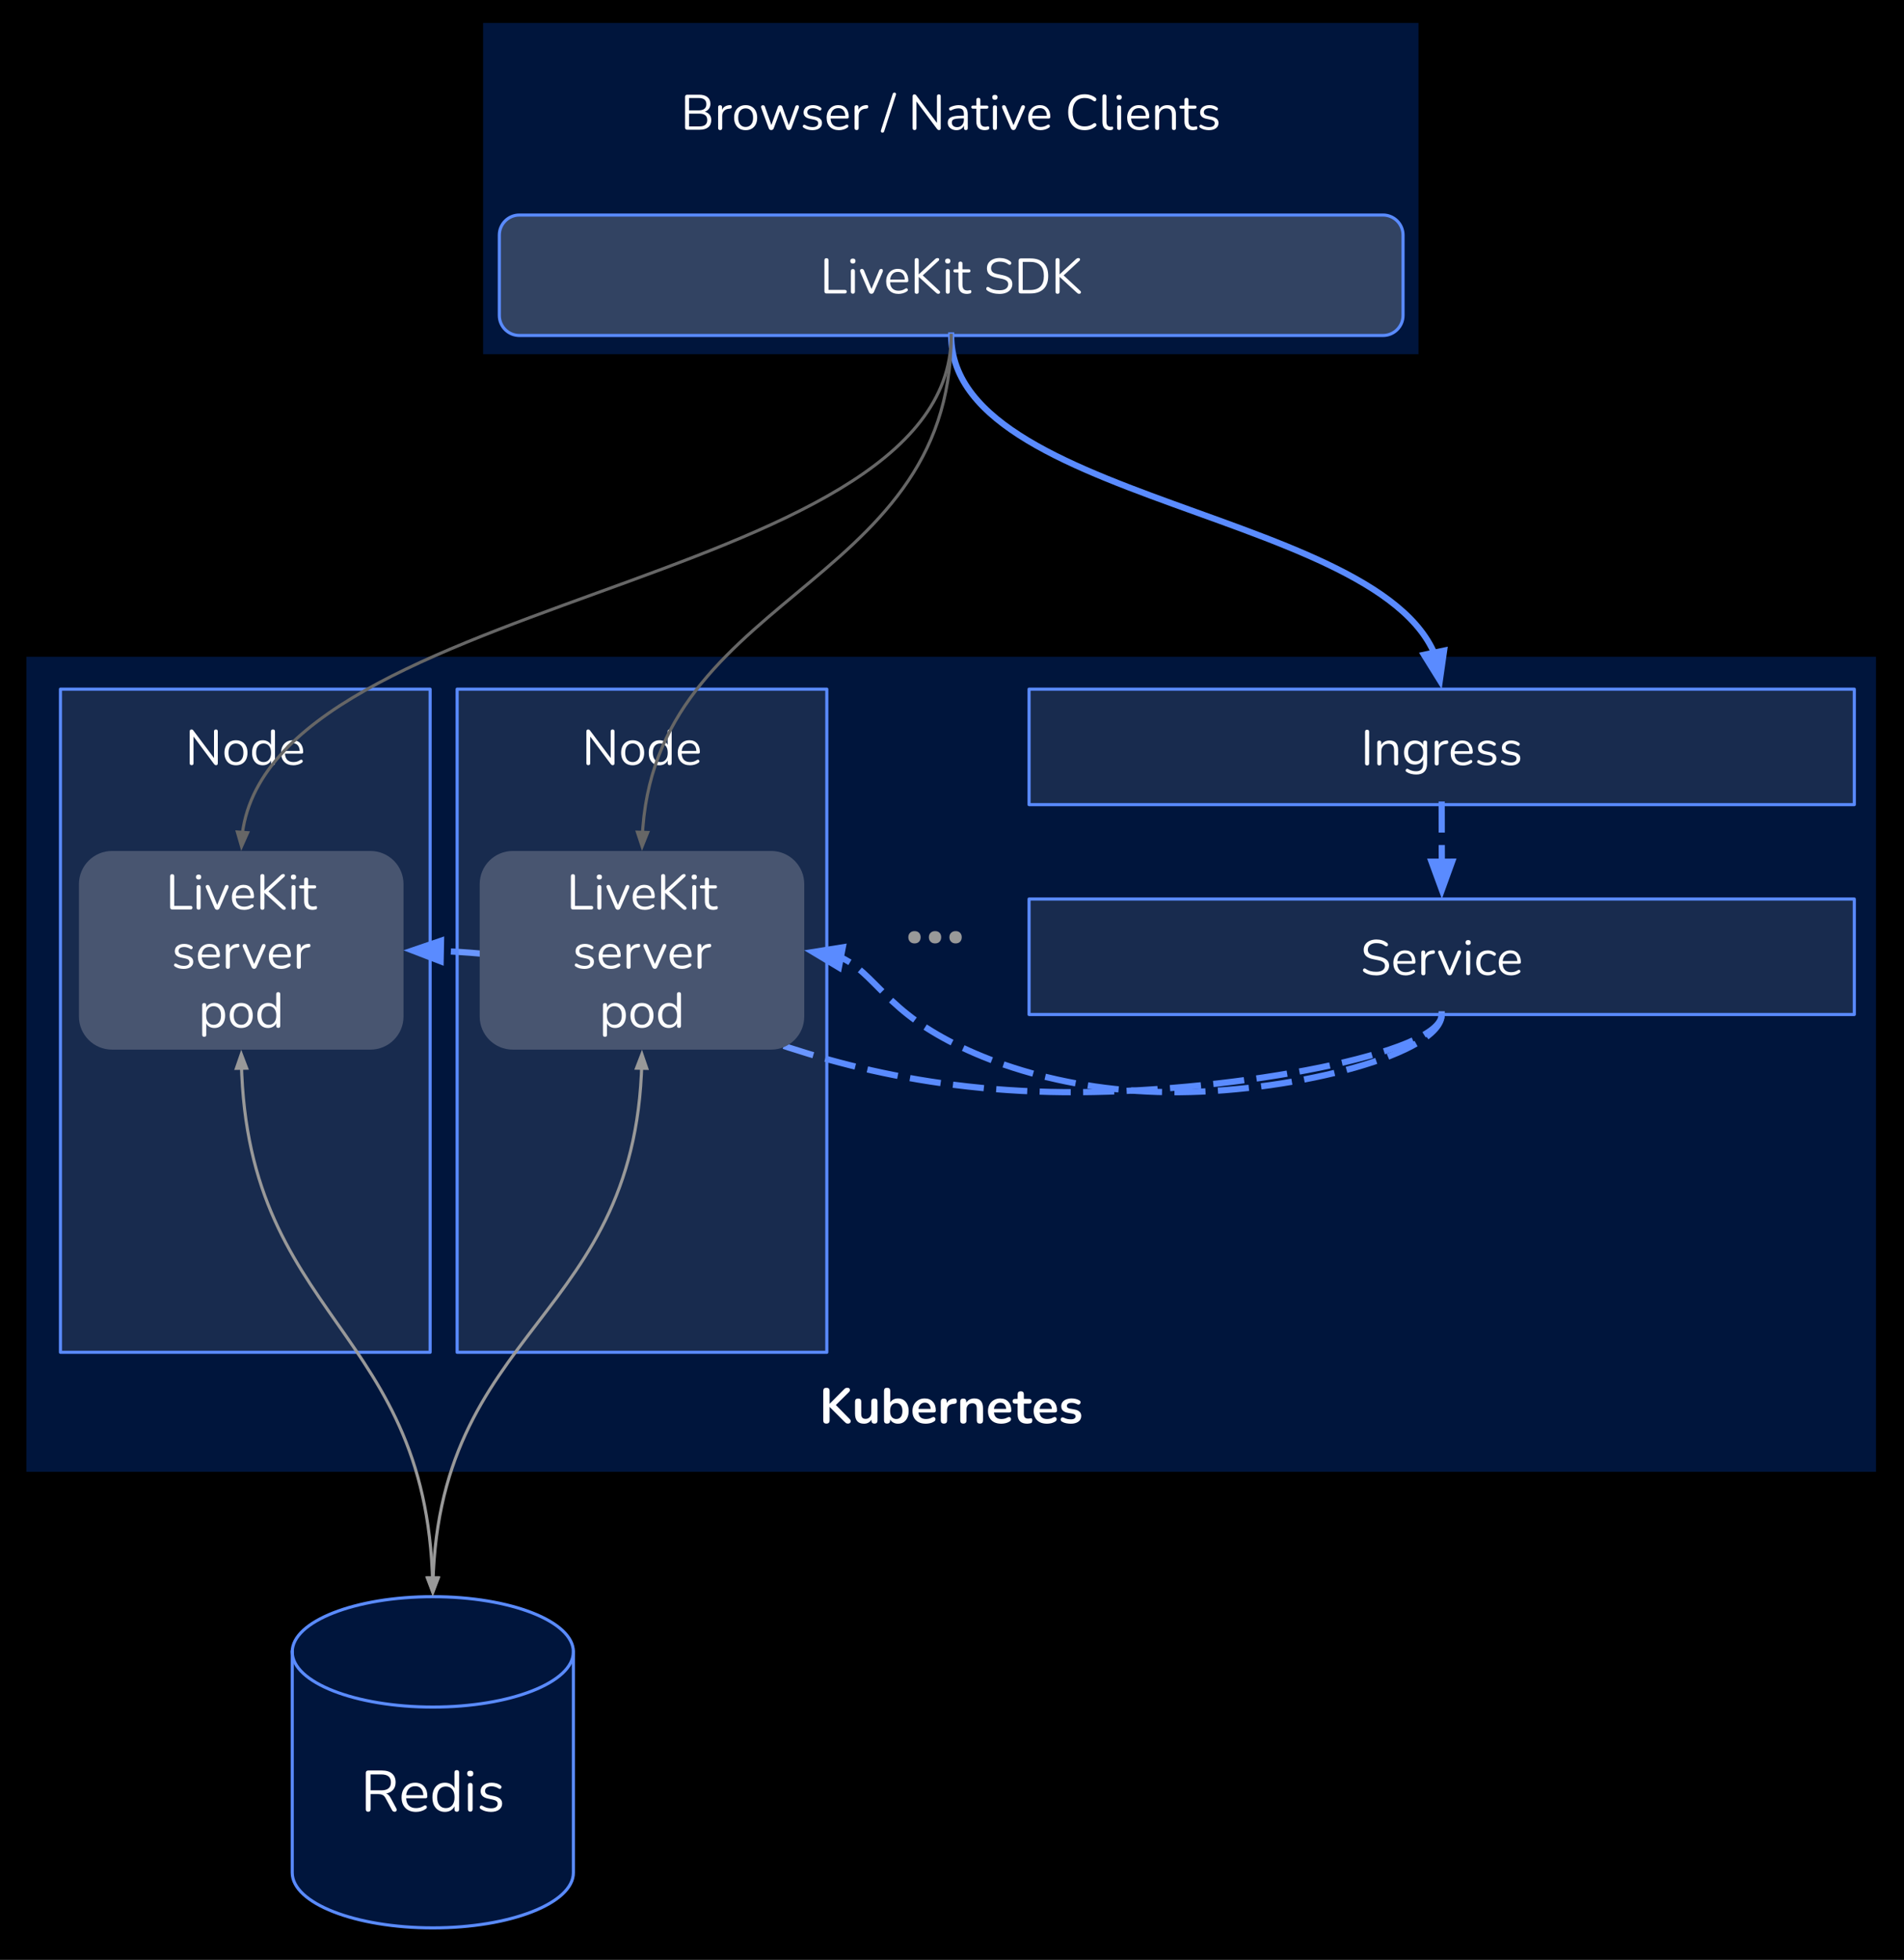 <svg version="1.1" viewBox="0.0 0.0 612.877 630.685" fill="none" stroke="none" stroke-linecap="square" stroke-miterlimit="10" xmlns:xlink="http://www.w3.org/1999/xlink" xmlns="http://www.w3.org/2000/svg"><rect x="0.0" y="0.0" width="612.877" height="630.685" fill="#333333" stroke="none"/><clipPath id="p.0"><path d="m0 0l612.877 0l0 630.685l-612.877 0l0 -630.685z" clip-rule="nonzero"/></clipPath><g clip-path="url(#p.0)"><path fill="#000000" fill-opacity="0.0" d="m0 0l612.877 0l0 630.685l-612.877 0z" fill-rule="evenodd"/><path fill="#000000" d="m-36.381 -35.428l682.961 0l0 669.197l-682.961 0z" fill-rule="evenodd"/><path stroke="#000000" stroke-width="1.0" stroke-linejoin="round" stroke-linecap="butt" d="m-36.381 -35.428l682.961 0l0 669.197l-682.961 0z" fill-rule="evenodd"/><path fill="#00153c" d="m8.492 211.369l595.37 0l0 262.299l-595.37 0z" fill-rule="evenodd"/><path fill="#ffffff" d="m266.011 458.153q-1.016 0 -1.016 -1.047l0 -9.453q0 -1.031 1.016 -1.031q1.031 0 1.031 1.031l0 4.094l0.031 0l4.594 -4.609q0.25 -0.266 0.5 -0.391q0.266 -0.125 0.578 -0.125q0.469 0 0.672 0.25q0.203 0.234 0.156 0.562q-0.031 0.312 -0.312 0.578l-4.203 4.156l4.438 4.5q0.328 0.312 0.344 0.672q0.016 0.344 -0.219 0.578q-0.234 0.234 -0.672 0.234q-0.391 0 -0.625 -0.156q-0.219 -0.156 -0.531 -0.469l-4.719 -4.719l-0.031 0l0 4.297q0 1.047 -1.031 1.047zm12.105 0.031q-2.891 0 -2.891 -3.234l0 -3.859q0 -1.016 1.0 -1.016q1.0 0 1.0 1.016l0 3.891q0 0.844 0.328 1.25q0.344 0.391 1.094 0.391q0.797 0 1.297 -0.547q0.516 -0.562 0.516 -1.469l0 -3.516q0 -1.016 1.0 -1.016q1.0 0 1.0 1.016l0 6.047q0 1.016 -0.969 1.016q-0.984 0 -0.984 -1.016l0 -0.281q-0.781 1.328 -2.391 1.328zm10.936 0q-0.859 0 -1.531 -0.375q-0.672 -0.375 -1.0 -1.016l0 0.344q0 1.016 -0.984 1.016q-0.984 0 -0.984 -1.016l0 -9.516q0 -1.0 0.984 -1.0q1.016 0 1.016 1.0l0 3.734q0.344 -0.594 1.0 -0.953q0.672 -0.359 1.5 -0.359q1.047 0 1.812 0.5q0.766 0.5 1.188 1.406q0.438 0.891 0.438 2.156q0 1.25 -0.438 2.172q-0.422 0.922 -1.203 1.422q-0.766 0.484 -1.797 0.484zm-0.562 -1.516q0.906 0 1.438 -0.641q0.547 -0.656 0.547 -1.922q0 -1.281 -0.547 -1.906q-0.531 -0.641 -1.438 -0.641q-0.891 0 -1.438 0.641q-0.531 0.625 -0.531 1.906q0 1.266 0.531 1.922q0.547 0.641 1.438 0.641zm9.506 1.516q-1.328 0 -2.297 -0.484q-0.953 -0.5 -1.469 -1.406q-0.516 -0.922 -0.516 -2.172q0 -1.219 0.5 -2.125q0.5 -0.906 1.391 -1.422q0.891 -0.531 2.031 -0.531q1.656 0 2.625 1.062q0.969 1.047 0.969 2.875q0 0.594 -0.766 0.594l-4.828 0q0.219 2.094 2.391 2.094q0.422 0 0.938 -0.094q0.531 -0.109 0.984 -0.375q0.422 -0.234 0.703 -0.141q0.297 0.078 0.406 0.344q0.125 0.25 0.031 0.562q-0.078 0.312 -0.453 0.531q-0.562 0.359 -1.297 0.531q-0.719 0.156 -1.344 0.156zm-0.281 -6.781q-0.875 0 -1.422 0.547q-0.547 0.547 -0.656 1.469l3.938 0q-0.062 -0.969 -0.547 -1.484q-0.469 -0.531 -1.312 -0.531zm6.125 6.75q-1.016 0 -1.016 -1.016l0 -6.047q0 -1.016 0.969 -1.016q0.969 0 0.969 1.016l0 0.484q0.578 -1.375 2.469 -1.531q0.688 -0.078 0.766 0.781q0.078 0.844 -0.828 0.953l-0.344 0.031q-1.969 0.188 -1.969 2.016l0 3.312q0 1.016 -1.016 1.016zm6.241 0q-0.984 0 -0.984 -1.016l0 -6.047q0 -1.016 0.969 -1.016q0.969 0 0.969 1.016l0 0.328q0.406 -0.672 1.078 -1.016q0.688 -0.359 1.531 -0.359q2.781 0 2.781 3.219l0 3.875q0 1.016 -1.0 1.016q-1.0 0 -1.0 -1.016l0 -3.781q0 -0.906 -0.344 -1.328q-0.344 -0.422 -1.078 -0.422q-0.875 0 -1.391 0.562q-0.516 0.547 -0.516 1.453l0 3.516q0 1.016 -1.016 1.016zm12.219 0.031q-1.328 0 -2.297 -0.484q-0.953 -0.5 -1.469 -1.406q-0.516 -0.922 -0.516 -2.172q0 -1.219 0.5 -2.125q0.5 -0.906 1.391 -1.422q0.891 -0.531 2.031 -0.531q1.656 0 2.625 1.062q0.969 1.047 0.969 2.875q0 0.594 -0.766 0.594l-4.828 0q0.219 2.094 2.391 2.094q0.422 0 0.938 -0.094q0.531 -0.109 0.984 -0.375q0.422 -0.234 0.703 -0.141q0.297 0.078 0.406 0.344q0.125 0.25 0.031 0.562q-0.078 0.312 -0.453 0.531q-0.562 0.359 -1.297 0.531q-0.719 0.156 -1.344 0.156zm-0.281 -6.781q-0.875 0 -1.422 0.547q-0.547 0.547 -0.656 1.469l3.938 0q-0.062 -0.969 -0.547 -1.484q-0.469 -0.531 -1.312 -0.531zm8.656 6.781q-3.109 0 -3.109 -3.062l0 -3.406l-0.828 0q-0.797 0 -0.797 -0.766q0 -0.75 0.797 -0.75l0.828 0l0 -1.453q0 -1.0 1.016 -1.0q0.984 0 0.984 1.0l0 1.453l1.703 0q0.797 0 0.797 0.75q0 0.766 -0.797 0.766l-1.703 0l0 3.281q0 0.781 0.328 1.172q0.344 0.375 1.094 0.375q0.281 0 0.484 -0.047q0.203 -0.047 0.375 -0.062q0.188 -0.016 0.312 0.125q0.125 0.125 0.125 0.547q0 0.312 -0.109 0.562q-0.094 0.25 -0.359 0.344q-0.219 0.062 -0.562 0.109q-0.328 0.062 -0.578 0.062zm6.33 0q-1.328 0 -2.297 -0.484q-0.953 -0.5 -1.469 -1.406q-0.516 -0.922 -0.516 -2.172q0 -1.219 0.5 -2.125q0.5 -0.906 1.391 -1.422q0.891 -0.531 2.031 -0.531q1.656 0 2.625 1.062q0.969 1.047 0.969 2.875q0 0.594 -0.766 0.594l-4.828 0q0.219 2.094 2.391 2.094q0.422 0 0.938 -0.094q0.531 -0.109 0.984 -0.375q0.422 -0.234 0.703 -0.141q0.297 0.078 0.406 0.344q0.125 0.25 0.031 0.562q-0.078 0.312 -0.453 0.531q-0.562 0.359 -1.297 0.531q-0.719 0.156 -1.344 0.156zm-0.281 -6.781q-0.875 0 -1.422 0.547q-0.547 0.547 -0.656 1.469l3.938 0q-0.062 -0.969 -0.547 -1.484q-0.469 -0.531 -1.312 -0.531zm7.969 6.781q-0.688 0 -1.453 -0.141q-0.766 -0.141 -1.375 -0.5q-0.344 -0.188 -0.422 -0.469q-0.078 -0.281 0.016 -0.531q0.109 -0.25 0.359 -0.359q0.25 -0.109 0.578 0.047q0.641 0.312 1.203 0.438q0.562 0.109 1.109 0.109q0.766 0 1.141 -0.266q0.375 -0.266 0.375 -0.688q0 -0.672 -0.984 -0.875l-1.609 -0.297q-2.031 -0.391 -2.031 -2.109q0 -0.766 0.422 -1.328q0.422 -0.562 1.172 -0.859q0.766 -0.312 1.734 -0.312q1.406 0 2.516 0.625q0.297 0.156 0.359 0.438q0.062 0.281 -0.062 0.531q-0.125 0.25 -0.391 0.359q-0.25 0.094 -0.578 -0.062q-0.5 -0.266 -0.953 -0.375q-0.453 -0.109 -0.875 -0.109q-0.781 0 -1.156 0.281q-0.375 0.266 -0.375 0.719q0 0.703 0.906 0.859l1.609 0.297q1.031 0.203 1.562 0.719q0.547 0.5 0.547 1.359q0 1.172 -0.922 1.844q-0.906 0.656 -2.422 0.656z" fill-rule="nonzero"/><path fill="#00153c" d="m155.502 7.395l301.102 0l0 106.583l-301.102 0z" fill-rule="evenodd"/><path fill="#ffffff" d="m221.234 41.755q-0.719 0 -0.719 -0.719l0 -9.844q0 -0.719 0.719 -0.719l3.797 0q1.734 0 2.688 0.781q0.953 0.766 0.953 2.156q0 0.938 -0.484 1.594q-0.469 0.656 -1.312 0.953q0.969 0.266 1.516 0.953q0.562 0.688 0.562 1.734q0 1.516 -0.984 2.312q-0.969 0.797 -2.75 0.797l-3.984 0zm0.562 -6.234l3.047 0q2.531 0 2.531 -1.984q0 -2.0 -2.531 -2.0l-3.047 0l0 3.984zm0 5.172l3.297 0q2.562 0 2.562 -2.062q0 -2.062 -2.562 -2.062l-3.297 0l0 4.125zm10.019 1.172q-0.656 0 -0.656 -0.672l0 -6.672q0 -0.656 0.625 -0.656q0.641 0 0.641 0.656l0 0.844q0.312 -0.734 0.984 -1.125q0.672 -0.391 1.609 -0.422q0.5 -0.047 0.531 0.516q0.047 0.562 -0.562 0.625l-0.266 0.031q-1.094 0.094 -1.672 0.703q-0.578 0.594 -0.578 1.625l0 3.875q0 0.672 -0.656 0.672zm8.21 0.031q-1.141 0 -1.984 -0.484q-0.828 -0.5 -1.281 -1.406q-0.453 -0.906 -0.453 -2.141q0 -1.234 0.453 -2.125q0.453 -0.906 1.281 -1.406q0.844 -0.5 1.984 -0.5q1.109 0 1.953 0.5q0.844 0.5 1.297 1.406q0.453 0.891 0.453 2.125q0 1.234 -0.453 2.141q-0.453 0.906 -1.297 1.406q-0.844 0.484 -1.953 0.484zm0 -1.031q1.078 0 1.734 -0.781q0.656 -0.781 0.656 -2.219q0 -1.453 -0.656 -2.219q-0.656 -0.766 -1.734 -0.766q-1.109 0 -1.766 0.766q-0.641 0.766 -0.641 2.219q0 1.438 0.641 2.219q0.656 0.781 1.766 0.781zm8.237 1.0q-0.594 0 -0.812 -0.609l-2.391 -6.469q-0.156 -0.422 0 -0.672q0.172 -0.25 0.547 -0.25q0.234 0 0.391 0.125q0.156 0.109 0.25 0.406l2.047 5.844l2.109 -5.844q0.188 -0.531 0.719 -0.531q0.516 0 0.703 0.531l2.078 5.859l2.078 -5.891q0.125 -0.297 0.266 -0.391q0.156 -0.109 0.391 -0.109q0.391 0 0.5 0.281q0.109 0.281 -0.031 0.641l-2.375 6.469q-0.25 0.609 -0.828 0.609q-0.594 0 -0.797 -0.609l-2.016 -5.531l-2.016 5.531q-0.219 0.609 -0.812 0.609zm13.234 0.031q-0.719 0 -1.453 -0.172q-0.734 -0.188 -1.344 -0.609q-0.297 -0.172 -0.297 -0.453q0.016 -0.281 0.219 -0.438q0.219 -0.172 0.531 0q0.625 0.375 1.203 0.531q0.594 0.156 1.172 0.156q0.906 0 1.375 -0.328q0.469 -0.344 0.469 -0.922q0 -0.453 -0.312 -0.719q-0.297 -0.266 -0.953 -0.406l-1.469 -0.312q-1.969 -0.438 -1.969 -2.047q0 -1.062 0.828 -1.703q0.844 -0.641 2.203 -0.641q0.688 0 1.328 0.188q0.641 0.188 1.156 0.578q0.266 0.203 0.234 0.469q-0.031 0.266 -0.25 0.422q-0.219 0.156 -0.516 -0.031q-0.484 -0.328 -0.984 -0.469q-0.484 -0.156 -0.969 -0.156q-0.891 0 -1.359 0.359q-0.469 0.344 -0.469 0.922q0 0.891 1.188 1.141l1.453 0.312q1.031 0.219 1.547 0.719q0.531 0.484 0.531 1.312q0 1.062 -0.844 1.688q-0.844 0.609 -2.25 0.609zm8.571 0q-1.844 0 -2.922 -1.078q-1.062 -1.078 -1.062 -2.938q0 -1.203 0.484 -2.109q0.484 -0.922 1.312 -1.422q0.844 -0.516 1.953 -0.516q1.578 0 2.469 1.016q0.906 1.016 0.906 2.797q0 0.5 -0.562 0.5l-5.297 0q0.062 1.328 0.766 2.031q0.703 0.688 1.953 0.688q0.531 0 1.078 -0.141q0.547 -0.141 1.047 -0.484q0.375 -0.25 0.625 -0.094q0.25 0.141 0.25 0.438q0.016 0.297 -0.328 0.516q-0.531 0.391 -1.266 0.594q-0.719 0.203 -1.406 0.203zm-0.203 -7.094q-1.109 0 -1.75 0.688q-0.641 0.688 -0.75 1.797l4.719 0q-0.047 -1.172 -0.625 -1.828q-0.562 -0.656 -1.594 -0.656zm5.871 7.062q-0.656 0 -0.656 -0.672l0 -6.672q0 -0.656 0.625 -0.656q0.641 0 0.641 0.656l0 0.844q0.312 -0.734 0.984 -1.125q0.672 -0.391 1.609 -0.422q0.5 -0.047 0.531 0.516q0.047 0.562 -0.562 0.625l-0.266 0.031q-1.094 0.094 -1.672 0.703q-0.578 0.594 -0.578 1.625l0 3.875q0 0.672 -0.656 0.672zm8.856 0.438q-0.094 0.266 -0.281 0.344q-0.188 0.094 -0.406 0.031q-0.203 -0.062 -0.312 -0.234q-0.109 -0.172 -0.031 -0.453l3.797 -11.797q0.109 -0.266 0.297 -0.344q0.188 -0.094 0.391 -0.031q0.219 0.047 0.328 0.234q0.109 0.188 0.016 0.438l-3.797 11.812zm9.797 -0.438q-0.625 0 -0.625 -0.656l0 -10.172q0 -0.672 0.578 -0.672q0.234 0 0.359 0.094q0.141 0.078 0.297 0.312l6.594 8.781l0 -8.547q0 -0.641 0.625 -0.641q0.594 0 0.594 0.641l0 10.219q0 0.641 -0.531 0.641q-0.25 0 -0.391 -0.094q-0.141 -0.094 -0.297 -0.297l-6.594 -8.828l0 8.562q0 0.656 -0.609 0.656zm13.481 0.031q-0.797 0 -1.438 -0.312q-0.625 -0.312 -1.0 -0.844q-0.359 -0.547 -0.359 -1.219q0 -0.859 0.438 -1.344q0.453 -0.5 1.469 -0.719q1.016 -0.219 2.766 -0.219l0.516 0l0 -0.5q0 -0.984 -0.406 -1.422q-0.406 -0.438 -1.297 -0.438q-0.562 0 -1.141 0.141q-0.562 0.141 -1.172 0.469q-0.266 0.141 -0.453 0.062q-0.188 -0.094 -0.266 -0.297q-0.062 -0.203 0 -0.422q0.078 -0.219 0.312 -0.328q0.688 -0.344 1.391 -0.5q0.703 -0.172 1.328 -0.172q1.5 0 2.219 0.734q0.734 0.734 0.734 2.297l0 4.328q0 0.672 -0.594 0.672q-0.625 0 -0.625 -0.672l0 -0.781q-0.297 0.688 -0.938 1.094q-0.625 0.391 -1.484 0.391zm0.219 -0.969q0.953 0 1.562 -0.656q0.609 -0.672 0.609 -1.703l0 -0.469l-0.5 0q-1.297 0 -2.047 0.125q-0.734 0.109 -1.031 0.406q-0.297 0.297 -0.297 0.812q0 0.656 0.453 1.078q0.469 0.406 1.25 0.406zm8.949 0.969q-1.391 0 -2.078 -0.719q-0.688 -0.734 -0.688 -2.109l0 -4.078l-1.062 0q-0.562 0 -0.562 -0.516q0 -0.5 0.562 -0.5l1.062 0l0 -1.828q0 -0.656 0.656 -0.656q0.641 0 0.641 0.656l0 1.828l2.016 0q0.562 0 0.562 0.5q0 0.516 -0.562 0.516l-2.016 0l0 3.953q0 0.906 0.375 1.391q0.391 0.469 1.266 0.469q0.297 0 0.5 -0.062q0.219 -0.078 0.375 -0.078q0.141 -0.016 0.234 0.109q0.109 0.109 0.109 0.375q0 0.188 -0.078 0.359q-0.078 0.156 -0.25 0.219q-0.188 0.062 -0.5 0.109q-0.312 0.062 -0.562 0.062zm3.212 -9.781q-0.844 0 -0.844 -0.812q0 -0.781 0.844 -0.781q0.844 0 0.844 0.781q0 0.812 -0.844 0.812zm0 9.719q-0.641 0 -0.641 -0.703l0 -6.547q0 -0.688 0.641 -0.688q0.656 0 0.656 0.688l0 6.547q0 0.703 -0.656 0.703zm5.962 0.031q-0.562 0 -0.828 -0.625l-2.766 -6.453q-0.156 -0.375 -0.016 -0.641q0.141 -0.281 0.578 -0.281q0.438 0 0.656 0.516l2.406 5.906l2.453 -5.906q0.109 -0.281 0.25 -0.391q0.141 -0.125 0.422 -0.125q0.359 0 0.484 0.281q0.141 0.266 0 0.625l-2.812 6.469q-0.25 0.625 -0.828 0.625zm8.737 0.031q-1.844 0 -2.922 -1.078q-1.062 -1.078 -1.062 -2.938q0 -1.203 0.484 -2.109q0.484 -0.922 1.312 -1.422q0.844 -0.516 1.953 -0.516q1.578 0 2.469 1.016q0.906 1.016 0.906 2.797q0 0.5 -0.562 0.5l-5.297 0q0.062 1.328 0.766 2.031q0.703 0.688 1.953 0.688q0.531 0 1.078 -0.141q0.547 -0.141 1.047 -0.484q0.375 -0.25 0.625 -0.094q0.25 0.141 0.25 0.438q0.016 0.297 -0.328 0.516q-0.531 0.391 -1.266 0.594q-0.719 0.203 -1.406 0.203zm-0.203 -7.094q-1.109 0 -1.75 0.688q-0.641 0.688 -0.75 1.797l4.719 0q-0.047 -1.172 -0.625 -1.828q-0.562 -0.656 -1.594 -0.656zm14.39 7.094q-1.656 0 -2.844 -0.703q-1.188 -0.703 -1.828 -2.0q-0.625 -1.297 -0.625 -3.078q0 -1.781 0.625 -3.078q0.641 -1.297 1.828 -2.0q1.188 -0.703 2.844 -0.703q1.0 0 1.891 0.297q0.906 0.281 1.562 0.812q0.266 0.188 0.297 0.453q0.047 0.25 -0.078 0.453q-0.125 0.188 -0.359 0.25q-0.234 0.047 -0.516 -0.156q-1.141 -0.906 -2.766 -0.906q-1.891 0 -2.906 1.203q-1.0 1.188 -1.0 3.375q0 2.188 1.0 3.391q1.016 1.188 2.906 1.188q1.625 0 2.797 -0.922q0.281 -0.188 0.516 -0.141q0.234 0.047 0.344 0.234q0.125 0.188 0.094 0.438q-0.031 0.234 -0.266 0.422q-0.688 0.578 -1.594 0.875q-0.891 0.297 -1.922 0.297zm8.081 0q-1.141 0 -1.75 -0.688q-0.609 -0.703 -0.609 -2.031l0 -8.156q0 -0.656 0.641 -0.656q0.656 0 0.656 0.656l0 8.062q0 1.719 1.359 1.719q0.141 0 0.25 -0.016q0.109 -0.016 0.234 -0.016q0.172 -0.031 0.234 0.078q0.078 0.094 0.078 0.375q0 0.547 -0.547 0.625q-0.125 0.031 -0.266 0.031q-0.141 0.016 -0.281 0.016zm3.017 -9.781q-0.844 0 -0.844 -0.812q0 -0.781 0.844 -0.781q0.844 0 0.844 0.781q0 0.812 -0.844 0.812zm0 9.719q-0.641 0 -0.641 -0.703l0 -6.547q0 -0.688 0.641 -0.688q0.656 0 0.656 0.688l0 6.547q0 0.703 -0.656 0.703zm6.571 0.062q-1.844 0 -2.922 -1.078q-1.062 -1.078 -1.062 -2.938q0 -1.203 0.484 -2.109q0.484 -0.922 1.312 -1.422q0.844 -0.516 1.953 -0.516q1.578 0 2.469 1.016q0.906 1.016 0.906 2.797q0 0.5 -0.562 0.5l-5.297 0q0.062 1.328 0.766 2.031q0.703 0.688 1.953 0.688q0.531 0 1.078 -0.141q0.547 -0.141 1.047 -0.484q0.375 -0.25 0.625 -0.094q0.25 0.141 0.25 0.438q0.016 0.297 -0.328 0.516q-0.531 0.391 -1.266 0.594q-0.719 0.203 -1.406 0.203zm-0.203 -7.094q-1.109 0 -1.75 0.688q-0.641 0.688 -0.75 1.797l4.719 0q-0.047 -1.172 -0.625 -1.828q-0.562 -0.656 -1.594 -0.656zm5.856 7.062q-0.641 0 -0.641 -0.672l0 -6.672q0 -0.656 0.625 -0.656q0.641 0 0.641 0.656l0 0.781q0.375 -0.734 1.078 -1.094q0.703 -0.375 1.594 -0.375q2.766 0 2.766 3.078l0 4.281q0 0.672 -0.641 0.672q-0.656 0 -0.656 -0.672l0 -4.203q0 -1.094 -0.422 -1.594q-0.422 -0.5 -1.359 -0.5q-1.062 0 -1.703 0.672q-0.625 0.656 -0.625 1.75l0 3.875q0 0.672 -0.656 0.672zm11.572 0.031q-1.391 0 -2.078 -0.719q-0.688 -0.734 -0.688 -2.109l0 -4.078l-1.062 0q-0.562 0 -0.562 -0.516q0 -0.5 0.562 -0.5l1.062 0l0 -1.828q0 -0.656 0.656 -0.656q0.641 0 0.641 0.656l0 1.828l2.016 0q0.562 0 0.562 0.5q0 0.516 -0.562 0.516l-2.016 0l0 3.953q0 0.906 0.375 1.391q0.391 0.469 1.266 0.469q0.297 0 0.5 -0.062q0.219 -0.078 0.375 -0.078q0.141 -0.016 0.234 0.109q0.109 0.109 0.109 0.375q0 0.188 -0.078 0.359q-0.078 0.156 -0.25 0.219q-0.188 0.062 -0.5 0.109q-0.312 0.062 -0.562 0.062zm5.1 0q-0.719 0 -1.453 -0.172q-0.734 -0.188 -1.344 -0.609q-0.297 -0.172 -0.297 -0.453q0.016 -0.281 0.219 -0.438q0.219 -0.172 0.531 0q0.625 0.375 1.203 0.531q0.594 0.156 1.172 0.156q0.906 0 1.375 -0.328q0.469 -0.344 0.469 -0.922q0 -0.453 -0.312 -0.719q-0.297 -0.266 -0.953 -0.406l-1.469 -0.312q-1.969 -0.438 -1.969 -2.047q0 -1.062 0.828 -1.703q0.844 -0.641 2.203 -0.641q0.688 0 1.328 0.188q0.641 0.188 1.156 0.578q0.266 0.203 0.234 0.469q-0.031 0.266 -0.25 0.422q-0.219 0.156 -0.516 -0.031q-0.484 -0.328 -0.984 -0.469q-0.484 -0.156 -0.969 -0.156q-0.891 0 -1.359 0.359q-0.469 0.344 -0.469 0.922q0 0.891 1.188 1.141l1.453 0.312q1.031 0.219 1.547 0.719q0.531 0.484 0.531 1.312q0 1.062 -0.844 1.688q-0.844 0.609 -2.25 0.609z" fill-rule="nonzero"/><path fill="#00153c" d="m94.068 531.61l0 0c0 -9.812 20.259 -17.766 45.251 -17.766c24.991 0 45.251 7.954 45.251 17.766l0 71.062c0 9.812 -20.259 17.766 -45.251 17.766c-24.991 0 -45.251 -7.954 -45.251 -17.766z" fill-rule="evenodd"/><path fill="#000000" fill-opacity="0.0" d="m184.569 531.61l0 0c0 9.812 -20.259 17.766 -45.251 17.766c-24.991 0 -45.251 -7.954 -45.251 -17.766" fill-rule="evenodd"/><path fill="#000000" fill-opacity="0.0" d="m94.068 531.61l0 0c0 -9.812 20.259 -17.766 45.251 -17.766c24.991 0 45.251 7.954 45.251 17.766l0 71.062c0 9.812 -20.259 17.766 -45.251 17.766c-24.991 0 -45.251 -7.954 -45.251 -17.766z" fill-rule="evenodd"/><path stroke="#5a8bff" stroke-width="1.0" stroke-linejoin="round" stroke-linecap="butt" d="m184.569 531.61l0 0c0 9.812 -20.259 17.766 -45.251 17.766c-24.991 0 -45.251 -7.954 -45.251 -17.766" fill-rule="evenodd"/><path stroke="#5a8bff" stroke-width="1.0" stroke-linejoin="round" stroke-linecap="butt" d="m94.068 531.61l0 0c0 -9.812 20.259 -17.766 45.251 -17.766c24.991 0 45.251 7.954 45.251 17.766l0 71.062c0 9.812 -20.259 17.766 -45.251 17.766c-24.991 0 -45.251 -7.954 -45.251 -17.766z" fill-rule="evenodd"/><path fill="#ffffff" d="m118.519 583.068q-0.766 0 -0.766 -0.797l0 -11.703q0 -0.781 0.781 -0.781l4.422 0q2.125 0 3.25 1.0q1.141 0.984 1.141 2.812q0 1.453 -0.797 2.391q-0.797 0.922 -2.25 1.203q0.859 0.297 1.469 1.453l1.797 3.344q0.203 0.391 0.062 0.734q-0.125 0.344 -0.594 0.344q-0.312 0 -0.516 -0.141q-0.203 -0.141 -0.359 -0.438l-2.031 -3.766q-0.422 -0.797 -0.984 -1.062q-0.562 -0.281 -1.469 -0.281l-2.391 0l0 4.891q0 0.797 -0.766 0.797zm0.766 -6.891l3.453 0q3.094 0 3.094 -2.578q0 -2.547 -3.094 -2.547l-3.453 0l0 5.125zm14.619 6.938q-2.141 0 -3.391 -1.25q-1.25 -1.266 -1.25 -3.438q0 -1.391 0.562 -2.469q0.562 -1.078 1.531 -1.656q0.984 -0.594 2.266 -0.594q1.859 0 2.891 1.188q1.047 1.188 1.047 3.25q0 0.578 -0.656 0.578l-6.172 0q0.078 1.547 0.891 2.359q0.828 0.812 2.281 0.812q0.625 0 1.25 -0.156q0.641 -0.156 1.234 -0.562q0.422 -0.281 0.719 -0.109q0.297 0.156 0.297 0.5q0.016 0.344 -0.375 0.609q-0.625 0.453 -1.469 0.703q-0.844 0.234 -1.656 0.234zm-0.234 -8.281q-1.297 0 -2.047 0.797q-0.734 0.797 -0.875 2.109l5.516 0q-0.062 -1.375 -0.734 -2.141q-0.656 -0.766 -1.859 -0.766zm9.534 8.281q-1.219 0 -2.125 -0.578q-0.906 -0.578 -1.406 -1.625q-0.484 -1.062 -0.484 -2.5q0 -1.453 0.484 -2.5q0.5 -1.062 1.406 -1.625q0.906 -0.578 2.125 -0.578q1.062 0 1.875 0.469q0.812 0.469 1.203 1.281l0 -5.031q0 -0.766 0.766 -0.766q0.734 0 0.734 0.766l0 11.859q0 0.781 -0.734 0.781q-0.75 0 -0.75 -0.781l0 -0.969q-0.406 0.844 -1.219 1.328q-0.812 0.469 -1.875 0.469zm0.312 -1.219q1.266 0 2.031 -0.906q0.766 -0.906 0.766 -2.578q0 -1.703 -0.766 -2.594q-0.766 -0.891 -2.031 -0.891q-1.281 0 -2.047 0.891q-0.75 0.891 -0.75 2.594q0 1.672 0.75 2.578q0.766 0.906 2.047 0.906zm7.861 -10.203q-1.0 0 -1.0 -0.938q0 -0.906 1.0 -0.906q0.984 0 0.984 0.906q0 0.938 -0.984 0.938zm0 11.344q-0.75 0 -0.75 -0.828l0 -7.625q0 -0.797 0.75 -0.797q0.75 0 0.75 0.797l0 7.625q0 0.828 -0.75 0.828zm6.641 0.078q-0.844 0 -1.703 -0.219q-0.844 -0.219 -1.562 -0.703q-0.344 -0.203 -0.344 -0.531q0.016 -0.328 0.25 -0.516q0.25 -0.188 0.625 0q0.734 0.453 1.406 0.641q0.688 0.172 1.359 0.172q1.062 0 1.594 -0.391q0.547 -0.391 0.547 -1.062q0 -0.531 -0.359 -0.828q-0.344 -0.312 -1.109 -0.484l-1.703 -0.375q-2.312 -0.5 -2.312 -2.391q0 -1.234 0.984 -1.969q0.984 -0.75 2.562 -0.75q0.797 0 1.547 0.219q0.75 0.203 1.344 0.672q0.312 0.234 0.281 0.547q-0.031 0.312 -0.297 0.5q-0.25 0.172 -0.594 -0.047q-0.562 -0.375 -1.141 -0.547q-0.578 -0.188 -1.141 -0.188q-1.047 0 -1.594 0.422q-0.531 0.406 -0.531 1.078q0 1.031 1.375 1.328l1.703 0.359q1.188 0.266 1.797 0.844q0.625 0.562 0.625 1.531q0 1.25 -0.984 1.969q-0.984 0.719 -2.625 0.719z" fill-rule="nonzero"/><path fill="#ffffff" fill-opacity="0.095" d="m331.245 221.786l265.638 0l0 37.165l-265.638 0z" fill-rule="evenodd"/><path stroke="#5a8bff" stroke-width="1.0" stroke-linejoin="round" stroke-linecap="butt" d="m331.245 221.786l265.638 0l0 37.165l-265.638 0z" fill-rule="evenodd"/><path fill="#ffffff" d="m440.055 246.338q-0.656 0 -0.656 -0.688l0 -10.125q0 -0.688 0.656 -0.688q0.656 0 0.656 0.688l0 10.125q0 0.688 -0.656 0.688zm3.924 0q-0.641 0 -0.641 -0.672l0 -6.672q0 -0.656 0.625 -0.656q0.641 0 0.641 0.656l0 0.781q0.375 -0.734 1.078 -1.094q0.703 -0.375 1.594 -0.375q2.766 0 2.766 3.078l0 4.281q0 0.672 -0.641 0.672q-0.656 0 -0.656 -0.672l0 -4.203q0 -1.094 -0.422 -1.594q-0.422 -0.5 -1.359 -0.5q-1.062 0 -1.703 0.672q-0.625 0.656 -0.625 1.75l0 3.875q0 0.672 -0.656 0.672zm11.885 2.922q-0.844 0 -1.656 -0.203q-0.812 -0.203 -1.469 -0.641q-0.234 -0.141 -0.281 -0.344q-0.031 -0.203 0.062 -0.391q0.094 -0.172 0.281 -0.25q0.188 -0.078 0.391 0.031q0.703 0.422 1.344 0.578q0.641 0.172 1.266 0.172q2.297 0 2.297 -2.375l0 -1.375q-0.328 0.734 -1.047 1.172q-0.703 0.422 -1.625 0.422q-1.062 0 -1.859 -0.5q-0.781 -0.5 -1.203 -1.359q-0.422 -0.875 -0.422 -2.031q0 -1.156 0.422 -2.016q0.422 -0.875 1.203 -1.359q0.797 -0.484 1.859 -0.484q0.922 0 1.625 0.406q0.703 0.391 1.031 1.109l0 -0.828q0 -0.656 0.641 -0.656q0.641 0 0.641 0.656l0 6.672q0 1.797 -0.891 2.688q-0.875 0.906 -2.609 0.906zm-0.188 -4.266q1.109 0 1.766 -0.766q0.656 -0.766 0.656 -2.062q0 -1.297 -0.656 -2.047q-0.656 -0.766 -1.766 -0.766q-1.109 0 -1.766 0.766q-0.656 0.75 -0.656 2.047q0 1.297 0.656 2.062q0.656 0.766 1.766 0.766zm6.782 1.344q-0.656 0 -0.656 -0.672l0 -6.672q0 -0.656 0.625 -0.656q0.641 0 0.641 0.656l0 0.844q0.312 -0.734 0.984 -1.125q0.672 -0.391 1.609 -0.422q0.5 -0.047 0.531 0.516q0.047 0.562 -0.562 0.625l-0.266 0.031q-1.094 0.094 -1.672 0.703q-0.578 0.594 -0.578 1.625l0 3.875q0 0.672 -0.656 0.672zm8.476 0.031q-1.844 0 -2.922 -1.078q-1.062 -1.078 -1.062 -2.938q0 -1.203 0.484 -2.109q0.484 -0.922 1.312 -1.422q0.844 -0.516 1.953 -0.516q1.578 0 2.469 1.016q0.906 1.016 0.906 2.797q0 0.5 -0.562 0.5l-5.297 0q0.062 1.328 0.766 2.031q0.703 0.688 1.953 0.688q0.531 0 1.078 -0.141q0.547 -0.141 1.047 -0.484q0.375 -0.25 0.625 -0.094q0.25 0.141 0.25 0.438q0.016 0.297 -0.328 0.516q-0.531 0.391 -1.266 0.594q-0.719 0.203 -1.406 0.203zm-0.203 -7.094q-1.109 0 -1.75 0.688q-0.641 0.688 -0.75 1.797l4.719 0q-0.047 -1.172 -0.625 -1.828q-0.562 -0.656 -1.594 -0.656zm7.84 7.094q-0.719 0 -1.453 -0.172q-0.734 -0.188 -1.344 -0.609q-0.297 -0.172 -0.297 -0.453q0.016 -0.281 0.219 -0.438q0.219 -0.172 0.531 0q0.625 0.375 1.203 0.531q0.594 0.156 1.172 0.156q0.906 0 1.375 -0.328q0.469 -0.344 0.469 -0.922q0 -0.453 -0.312 -0.719q-0.297 -0.266 -0.953 -0.406l-1.469 -0.312q-1.969 -0.438 -1.969 -2.047q0 -1.062 0.828 -1.703q0.844 -0.641 2.203 -0.641q0.688 0 1.328 0.188q0.641 0.188 1.156 0.578q0.266 0.203 0.234 0.469q-0.031 0.266 -0.25 0.422q-0.219 0.156 -0.516 -0.031q-0.484 -0.328 -0.984 -0.469q-0.484 -0.156 -0.969 -0.156q-0.891 0 -1.359 0.359q-0.469 0.344 -0.469 0.922q0 0.891 1.188 1.141l1.453 0.312q1.031 0.219 1.547 0.719q0.531 0.484 0.531 1.312q0 1.062 -0.844 1.688q-0.844 0.609 -2.25 0.609zm7.696 0q-0.719 0 -1.453 -0.172q-0.734 -0.188 -1.344 -0.609q-0.297 -0.172 -0.297 -0.453q0.016 -0.281 0.219 -0.438q0.219 -0.172 0.531 0q0.625 0.375 1.203 0.531q0.594 0.156 1.172 0.156q0.906 0 1.375 -0.328q0.469 -0.344 0.469 -0.922q0 -0.453 -0.312 -0.719q-0.297 -0.266 -0.953 -0.406l-1.469 -0.312q-1.969 -0.438 -1.969 -2.047q0 -1.062 0.828 -1.703q0.844 -0.641 2.203 -0.641q0.688 0 1.328 0.188q0.641 0.188 1.156 0.578q0.266 0.203 0.234 0.469q-0.031 0.266 -0.25 0.422q-0.219 0.156 -0.516 -0.031q-0.484 -0.328 -0.984 -0.469q-0.484 -0.156 -0.969 -0.156q-0.891 0 -1.359 0.359q-0.469 0.344 -0.469 0.922q0 0.891 1.188 1.141l1.453 0.312q1.031 0.219 1.547 0.719q0.531 0.484 0.531 1.312q0 1.062 -0.844 1.688q-0.844 0.609 -2.25 0.609z" fill-rule="nonzero"/><path fill="#ffffff" fill-opacity="0.196" d="m160.728 75.663l0 0c0 -3.569 2.893 -6.462 6.462 -6.462l277.974 0c1.714 0 3.357 0.681 4.569 1.893c1.212 1.212 1.893 2.856 1.893 4.569l0 25.848c0 3.569 -2.893 6.462 -6.462 6.462l-277.974 0c-3.569 0 -6.462 -2.893 -6.462 -6.462z" fill-rule="evenodd"/><path stroke="#5a8bff" stroke-width="1.0" stroke-linejoin="round" stroke-linecap="butt" d="m160.728 75.663l0 0c0 -3.569 2.893 -6.462 6.462 -6.462l277.974 0c1.714 0 3.357 0.681 4.569 1.893c1.212 1.212 1.893 2.856 1.893 4.569l0 25.848c0 3.569 -2.893 6.462 -6.462 6.462l-277.974 0c-3.569 0 -6.462 -2.893 -6.462 -6.462z" fill-rule="evenodd"/><path fill="#ffffff" d="m266.047 94.447q-0.672 0 -0.672 -0.688l0 -9.984q0 -0.688 0.656 -0.688q0.656 0 0.656 0.688l0 9.516l5.25 0q0.609 0 0.609 0.578q0 0.578 -0.609 0.578l-5.891 0zm8.485 -9.641q-0.844 0 -0.844 -0.812q0 -0.781 0.844 -0.781q0.844 0 0.844 0.781q0 0.812 -0.844 0.812zm0 9.719q-0.641 0 -0.641 -0.703l0 -6.547q0 -0.688 0.641 -0.688q0.656 0 0.656 0.688l0 6.547q0 0.703 -0.656 0.703zm5.962 0.031q-0.562 0 -0.828 -0.625l-2.766 -6.453q-0.156 -0.375 -0.016 -0.641q0.141 -0.281 0.578 -0.281q0.438 0 0.656 0.516l2.406 5.906l2.453 -5.906q0.109 -0.281 0.25 -0.391q0.141 -0.125 0.422 -0.125q0.359 0 0.484 0.281q0.141 0.266 0 0.625l-2.812 6.469q-0.25 0.625 -0.828 0.625zm8.737 0.031q-1.844 0 -2.922 -1.078q-1.062 -1.078 -1.062 -2.938q0 -1.203 0.484 -2.109q0.484 -0.922 1.312 -1.422q0.844 -0.516 1.953 -0.516q1.578 0 2.469 1.016q0.906 1.016 0.906 2.797q0 0.5 -0.562 0.5l-5.297 0q0.062 1.328 0.766 2.031q0.703 0.688 1.953 0.688q0.531 0 1.078 -0.141q0.547 -0.141 1.047 -0.484q0.375 -0.25 0.625 -0.094q0.25 0.141 0.25 0.438q0.016 0.297 -0.328 0.516q-0.531 0.391 -1.266 0.594q-0.719 0.203 -1.406 0.203zm-0.203 -7.094q-1.109 0 -1.75 0.688q-0.641 0.688 -0.75 1.797l4.719 0q-0.047 -1.172 -0.625 -1.828q-0.562 -0.656 -1.594 -0.656zm6.043 7.062q-0.656 0 -0.656 -0.688l0 -10.141q0 -0.672 0.656 -0.672q0.656 0 0.656 0.672l0 4.562l0.031 0l5.219 -4.875q0.391 -0.359 0.797 -0.359q0.438 0 0.516 0.312q0.094 0.312 -0.188 0.578l-5.078 4.688l5.328 4.938q0.359 0.328 0.219 0.656q-0.125 0.328 -0.562 0.328q-0.234 0 -0.406 -0.109q-0.156 -0.094 -0.375 -0.297l-5.469 -5.016l-0.031 0l0 4.734q0 0.688 -0.656 0.688zm10.005 -9.75q-0.844 0 -0.844 -0.812q0 -0.781 0.844 -0.781q0.844 0 0.844 0.781q0 0.812 -0.844 0.812zm0 9.719q-0.641 0 -0.641 -0.703l0 -6.547q0 -0.688 0.641 -0.688q0.656 0 0.656 0.688l0 6.547q0 0.703 -0.656 0.703zm6.196 0.062q-1.391 0 -2.078 -0.719q-0.688 -0.734 -0.688 -2.109l0 -4.078l-1.062 0q-0.562 0 -0.562 -0.516q0 -0.5 0.562 -0.5l1.062 0l0 -1.828q0 -0.656 0.656 -0.656q0.641 0 0.641 0.656l0 1.828l2.016 0q0.562 0 0.562 0.5q0 0.516 -0.562 0.516l-2.016 0l0 3.953q0 0.906 0.375 1.391q0.391 0.469 1.266 0.469q0.297 0 0.5 -0.062q0.219 -0.078 0.375 -0.078q0.141 -0.016 0.234 0.109q0.109 0.109 0.109 0.375q0 0.188 -0.078 0.359q-0.078 0.156 -0.25 0.219q-0.188 0.062 -0.5 0.109q-0.312 0.062 -0.562 0.062zm10.431 0q-1.156 0 -2.172 -0.281q-1.016 -0.281 -1.75 -0.812q-0.266 -0.188 -0.312 -0.422q-0.047 -0.234 0.047 -0.438q0.109 -0.219 0.312 -0.281q0.219 -0.078 0.484 0.094q0.734 0.531 1.547 0.75q0.812 0.219 1.844 0.219q1.438 0 2.125 -0.531q0.703 -0.531 0.703 -1.406q0 -0.719 -0.516 -1.125q-0.5 -0.422 -1.672 -0.656l-1.672 -0.344q-1.5 -0.312 -2.25 -1.031q-0.734 -0.734 -0.734 -1.953q0 -1.016 0.516 -1.766q0.516 -0.75 1.438 -1.156q0.938 -0.422 2.156 -0.422q1.0 0 1.875 0.281q0.875 0.281 1.578 0.844q0.219 0.172 0.25 0.406q0.047 0.234 -0.062 0.422q-0.109 0.188 -0.328 0.25q-0.203 0.047 -0.484 -0.125q-0.641 -0.5 -1.344 -0.703q-0.688 -0.203 -1.5 -0.203q-1.266 0 -2.016 0.578q-0.75 0.578 -0.75 1.547q0 0.766 0.469 1.219q0.469 0.438 1.547 0.656l1.656 0.344q1.609 0.344 2.391 1.031q0.781 0.672 0.781 1.828q0 0.953 -0.516 1.672q-0.5 0.719 -1.438 1.125q-0.938 0.391 -2.203 0.391zm6.903 -0.141q-0.719 0 -0.719 -0.719l0 -9.844q0 -0.719 0.719 -0.719l3.094 0q2.734 0 4.219 1.453q1.484 1.438 1.484 4.188q0 2.734 -1.484 4.188q-1.484 1.453 -4.219 1.453l-3.094 0zm0.594 -1.125l2.406 0q4.406 0 4.406 -4.516q0 -4.516 -4.406 -4.516l-2.406 0l0 9.031zm11.216 1.234q-0.656 0 -0.656 -0.688l0 -10.141q0 -0.672 0.656 -0.672q0.656 0 0.656 0.672l0 4.562l0.031 0l5.219 -4.875q0.391 -0.359 0.797 -0.359q0.438 0 0.516 0.312q0.094 0.312 -0.188 0.578l-5.078 4.688l5.328 4.938q0.359 0.328 0.219 0.656q-0.125 0.328 -0.562 0.328q-0.234 0 -0.406 -0.109q-0.156 -0.094 -0.375 -0.297l-5.469 -5.016l-0.031 0l0 4.734q0 0.688 -0.656 0.688z" fill-rule="nonzero"/><path fill="#000000" fill-opacity="0.0" d="m306.176 107.972c0 28.453 39.472 42.678 78.945 56.907c39.472 14.228 78.945 28.46 78.945 56.92" fill-rule="evenodd"/><path stroke="#5a8bff" stroke-width="2.0" stroke-linejoin="round" stroke-linecap="butt" d="m306.176 107.972c0 28.453 39.472 42.678 78.945 56.907c19.736 7.114 39.472 14.229 54.275 23.123c7.401 4.447 13.569 9.339 17.886 14.897c1.079 1.39 2.043 2.821 2.881 4.298c0.419 0.738 0.807 1.488 1.162 2.249c0.089 0.19 0.176 0.381 0.26 0.573l0.015 0.036" fill-rule="evenodd"/><path fill="#5a8bff" stroke="#5a8bff" stroke-width="2.0" stroke-linecap="butt" d="m458.368 210.734l5.097 8.204l1.369 -9.561z" fill-rule="evenodd"/><path fill="#000000" fill-opacity="0.0" d="m379.69 138.01l138.772 0l0 37.165l-138.772 0z" fill-rule="evenodd"/><path fill="#000000" d="m390.565 161.2q-0.594 0 -0.594 -0.641l0 -9.281q0 -0.625 0.594 -0.625q0.609 0 0.609 0.625l0 4.047l6.188 0l0 -4.047q0 -0.625 0.609 -0.625q0.594 0 0.594 0.625l0 9.281q0 0.641 -0.594 0.641q-0.609 0 -0.609 -0.641l0 -4.188l-6.188 0l0 4.188q0 0.641 -0.609 0.641zm13.685 0q-0.594 0 -0.594 -0.641l0 -8.766l-3.297 0q-0.562 0 -0.562 -0.516q0 -0.516 0.562 -0.516l7.812 0q0.547 0 0.547 0.516q0 0.516 -0.547 0.516l-3.297 0l0 8.766q0 0.641 -0.625 0.641zm8.984 0q-0.594 0 -0.594 -0.641l0 -8.766l-3.297 0q-0.562 0 -0.562 -0.516q0 -0.516 0.562 -0.516l7.812 0q0.547 0 0.547 0.516q0 0.516 -0.547 0.516l-3.297 0l0 8.766q0 0.641 -0.625 0.641zm6.292 0q-0.594 0 -0.594 -0.641l0 -9.188q0 -0.609 0.609 -0.609l3.469 0q1.672 0 2.562 0.812q0.891 0.797 0.891 2.297q0 1.469 -0.891 2.281q-0.891 0.812 -2.562 0.812l-2.875 0l0 3.594q0 0.641 -0.609 0.641zm0.609 -5.234l2.734 0q2.406 0 2.406 -2.094q0 -2.125 -2.406 -2.125l-2.734 0l0 4.219zm11.402 5.25q-1.047 0 -1.984 -0.25q-0.922 -0.25 -1.594 -0.75q-0.234 -0.172 -0.281 -0.391q-0.047 -0.219 0.047 -0.406q0.094 -0.188 0.281 -0.25q0.203 -0.078 0.453 0.094q0.656 0.484 1.391 0.688q0.75 0.203 1.688 0.203q1.328 0 1.953 -0.484q0.641 -0.5 0.641 -1.297q0 -0.656 -0.469 -1.031q-0.453 -0.391 -1.531 -0.609l-1.531 -0.297q-1.375 -0.297 -2.062 -0.953q-0.672 -0.672 -0.672 -1.797q0 -0.922 0.469 -1.609q0.484 -0.688 1.328 -1.062q0.859 -0.391 1.969 -0.391q0.922 0 1.719 0.266q0.797 0.25 1.453 0.766q0.203 0.156 0.234 0.375q0.047 0.203 -0.062 0.391q-0.109 0.172 -0.297 0.234q-0.188 0.047 -0.453 -0.125q-0.578 -0.453 -1.219 -0.641q-0.641 -0.188 -1.391 -0.188q-1.156 0 -1.844 0.531q-0.688 0.531 -0.688 1.406q0 0.719 0.422 1.125q0.438 0.406 1.422 0.594l1.531 0.328q1.469 0.312 2.172 0.938q0.719 0.609 0.719 1.688q0 0.859 -0.469 1.531q-0.453 0.656 -1.312 1.016q-0.844 0.359 -2.031 0.359zm5.29 0.375q-0.094 0.25 -0.281 0.328q-0.172 0.078 -0.359 0.016q-0.188 -0.047 -0.281 -0.219q-0.109 -0.156 -0.031 -0.406l3.484 -10.812q0.078 -0.234 0.25 -0.312q0.188 -0.094 0.375 -0.031q0.188 0.047 0.297 0.219q0.109 0.172 0.016 0.406l-3.469 10.812zm8.516 -0.391q-0.484 0 -0.688 -0.562l-3.25 -9.25q-0.094 -0.328 0.047 -0.531q0.141 -0.203 0.5 -0.203q0.469 0 0.641 0.516l2.766 8.156l2.844 -8.109q0.203 -0.562 0.656 -0.562q0.234 0 0.375 0.141q0.141 0.141 0.234 0.422l2.812 8.188l2.844 -8.234q0.156 -0.516 0.641 -0.516q0.297 0 0.438 0.203q0.141 0.203 0.031 0.531l-3.25 9.25q-0.094 0.281 -0.25 0.422q-0.156 0.141 -0.438 0.141q-0.266 0 -0.422 -0.141q-0.156 -0.141 -0.266 -0.422l-2.781 -8.047l-2.812 8.047q-0.109 0.281 -0.266 0.422q-0.141 0.141 -0.406 0.141zm15.991 0.016q-1.047 0 -1.984 -0.25q-0.922 -0.25 -1.594 -0.75q-0.234 -0.172 -0.281 -0.391q-0.047 -0.219 0.047 -0.406q0.094 -0.188 0.281 -0.25q0.203 -0.078 0.453 0.094q0.656 0.484 1.391 0.688q0.75 0.203 1.688 0.203q1.328 0 1.953 -0.484q0.641 -0.5 0.641 -1.297q0 -0.656 -0.469 -1.031q-0.453 -0.391 -1.531 -0.609l-1.531 -0.297q-1.375 -0.297 -2.062 -0.953q-0.672 -0.672 -0.672 -1.797q0 -0.922 0.469 -1.609q0.484 -0.688 1.328 -1.062q0.859 -0.391 1.969 -0.391q0.922 0 1.719 0.266q0.797 0.25 1.453 0.766q0.203 0.156 0.234 0.375q0.047 0.203 -0.062 0.391q-0.109 0.172 -0.297 0.234q-0.188 0.047 -0.453 -0.125q-0.578 -0.453 -1.219 -0.641q-0.641 -0.188 -1.391 -0.188q-1.156 0 -1.844 0.531q-0.688 0.531 -0.688 1.406q0 0.719 0.422 1.125q0.438 0.406 1.422 0.594l1.531 0.328q1.469 0.312 2.172 0.938q0.719 0.609 0.719 1.688q0 0.859 -0.469 1.531q-0.453 0.656 -1.312 1.016q-0.844 0.359 -2.031 0.359zm9.014 0q-1.047 0 -1.984 -0.25q-0.922 -0.25 -1.594 -0.75q-0.234 -0.172 -0.281 -0.391q-0.047 -0.219 0.047 -0.406q0.094 -0.188 0.281 -0.25q0.203 -0.078 0.453 0.094q0.656 0.484 1.391 0.688q0.75 0.203 1.688 0.203q1.328 0 1.953 -0.484q0.641 -0.5 0.641 -1.297q0 -0.656 -0.469 -1.031q-0.453 -0.391 -1.531 -0.609l-1.531 -0.297q-1.375 -0.297 -2.062 -0.953q-0.672 -0.672 -0.672 -1.797q0 -0.922 0.469 -1.609q0.484 -0.688 1.328 -1.062q0.859 -0.391 1.969 -0.391q0.922 0 1.719 0.266q0.797 0.25 1.453 0.766q0.203 0.156 0.234 0.375q0.047 0.203 -0.062 0.391q-0.109 0.172 -0.297 0.234q-0.188 0.047 -0.453 -0.125q-0.578 -0.453 -1.219 -0.641q-0.641 -0.188 -1.391 -0.188q-1.156 0 -1.844 0.531q-0.688 0.531 -0.688 1.406q0 0.719 0.422 1.125q0.438 0.406 1.422 0.594l1.531 0.328q1.469 0.312 2.172 0.938q0.719 0.609 0.719 1.688q0 0.859 -0.469 1.531q-0.453 0.656 -1.312 1.016q-0.844 0.359 -2.031 0.359z" fill-rule="nonzero"/><path fill="#000000" fill-opacity="0.0" d="m163.106 138.096l80.756 0l0 37.165l-80.756 0z" fill-rule="evenodd"/><path fill="#000000" d="m176.7 161.286q-0.484 0 -0.688 -0.562l-3.25 -9.25q-0.094 -0.328 0.047 -0.531q0.141 -0.203 0.5 -0.203q0.469 0 0.641 0.516l2.766 8.156l2.844 -8.109q0.203 -0.562 0.656 -0.562q0.234 0 0.375 0.141q0.141 0.141 0.234 0.422l2.812 8.188l2.844 -8.234q0.156 -0.516 0.641 -0.516q0.297 0 0.438 0.203q0.141 0.203 0.031 0.531l-3.25 9.25q-0.094 0.281 -0.25 0.422q-0.156 0.141 -0.438 0.141q-0.266 0 -0.422 -0.141q-0.156 -0.141 -0.266 -0.422l-2.781 -8.047l-2.812 8.047q-0.109 0.281 -0.266 0.422q-0.141 0.141 -0.406 0.141zm15.006 0.016q-1.688 0 -2.672 -0.984q-0.984 -0.984 -0.984 -2.688q0 -1.094 0.438 -1.938q0.438 -0.844 1.203 -1.297q0.781 -0.469 1.797 -0.469q1.453 0 2.266 0.938q0.828 0.922 0.828 2.547q0 0.453 -0.516 0.453l-4.859 0q0.062 1.219 0.703 1.859q0.656 0.625 1.797 0.625q0.484 0 0.969 -0.109q0.5 -0.125 0.969 -0.453q0.344 -0.219 0.562 -0.078q0.234 0.125 0.234 0.391q0.016 0.266 -0.297 0.484q-0.484 0.344 -1.156 0.531q-0.656 0.188 -1.281 0.188zm-0.188 -6.5q-1.016 0 -1.609 0.641q-0.578 0.625 -0.688 1.641l4.328 0q-0.047 -1.078 -0.578 -1.672q-0.516 -0.609 -1.453 -0.609zm8.375 6.5q-0.828 0 -1.484 -0.359q-0.641 -0.375 -0.953 -1.047l0 0.766q0 0.625 -0.578 0.625q-0.594 0 -0.594 -0.625l0 -9.312q0 -0.609 0.594 -0.609q0.594 0 0.594 0.609l0 3.938q0.312 -0.625 0.953 -0.984q0.656 -0.375 1.469 -0.375q0.953 0 1.656 0.453q0.719 0.438 1.109 1.266q0.391 0.828 0.391 1.969q0 1.125 -0.391 1.953q-0.391 0.828 -1.109 1.281q-0.703 0.453 -1.656 0.453zm-0.25 -0.953q1.0 0 1.594 -0.703q0.609 -0.719 0.609 -2.031q0 -1.328 -0.609 -2.031q-0.594 -0.703 -1.594 -0.703q-1.0 0 -1.609 0.703q-0.594 0.703 -0.594 2.031q0 1.312 0.594 2.031q0.609 0.703 1.609 0.703zm5.951 0.938q-0.594 0 -0.594 -0.641l0 -9.188q0 -0.609 0.609 -0.609l3.469 0q1.672 0 2.562 0.781q0.891 0.766 0.891 2.203q0 1.141 -0.625 1.875q-0.625 0.734 -1.766 0.953q0.672 0.234 1.156 1.141l1.406 2.625q0.156 0.312 0.047 0.594q-0.094 0.266 -0.453 0.266q-0.25 0 -0.422 -0.109q-0.156 -0.125 -0.266 -0.359l-1.609 -2.953q-0.328 -0.625 -0.766 -0.844q-0.438 -0.219 -1.156 -0.219l-1.875 0l0 3.844q0 0.641 -0.609 0.641zm0.609 -5.422l2.703 0q2.438 0 2.438 -2.031q0 -2.0 -2.438 -2.0l-2.703 0l0 4.031zm11.434 5.422q-0.594 0 -0.594 -0.641l0 -8.766l-3.297 0q-0.562 0 -0.562 -0.516q0 -0.516 0.562 -0.516l7.812 0q0.547 0 0.547 0.516q0 0.516 -0.547 0.516l-3.297 0l0 8.766q0 0.641 -0.625 0.641zm9.521 0.016q-1.531 0 -2.625 -0.641q-1.078 -0.641 -1.656 -1.828q-0.578 -1.188 -0.578 -2.828q0 -1.625 0.578 -2.812q0.578 -1.188 1.656 -1.828q1.094 -0.656 2.625 -0.656q0.906 0 1.719 0.266q0.828 0.266 1.422 0.75q0.25 0.172 0.281 0.406q0.047 0.234 -0.078 0.422q-0.109 0.188 -0.328 0.234q-0.203 0.047 -0.469 -0.141q-1.047 -0.828 -2.516 -0.828q-1.75 0 -2.672 1.094q-0.922 1.094 -0.922 3.094q0 2.0 0.922 3.109q0.922 1.094 2.672 1.094q1.469 0 2.547 -0.844q0.266 -0.188 0.469 -0.141q0.219 0.047 0.328 0.234q0.109 0.172 0.078 0.391q-0.031 0.219 -0.25 0.391q-0.625 0.531 -1.453 0.797q-0.812 0.266 -1.75 0.266z" fill-rule="nonzero"/><path fill="#ffffff" fill-opacity="0.095" d="m19.46 221.786l118.992 0l0 213.417l-118.992 0z" fill-rule="evenodd"/><path stroke="#5a8bff" stroke-width="1.0" stroke-linejoin="round" stroke-linecap="butt" d="m19.46 221.786l118.992 0l0 213.417l-118.992 0z" fill-rule="evenodd"/><path fill="#ffffff" d="m61.684 246.256q-0.625 0 -0.625 -0.656l0 -10.172q0 -0.672 0.578 -0.672q0.234 0 0.359 0.094q0.141 0.078 0.297 0.312l6.594 8.781l0 -8.547q0 -0.641 0.625 -0.641q0.594 0 0.594 0.641l0 10.219q0 0.641 -0.531 0.641q-0.25 0 -0.391 -0.094q-0.141 -0.094 -0.297 -0.297l-6.594 -8.828l0 8.562q0 0.656 -0.609 0.656zm14.278 0.031q-1.141 0 -1.984 -0.484q-0.828 -0.5 -1.281 -1.406q-0.453 -0.906 -0.453 -2.141q0 -1.234 0.453 -2.125q0.453 -0.906 1.281 -1.406q0.844 -0.5 1.984 -0.5q1.109 0 1.953 0.5q0.844 0.5 1.297 1.406q0.453 0.891 0.453 2.125q0 1.234 -0.453 2.141q-0.453 0.906 -1.297 1.406q-0.844 0.484 -1.953 0.484zm0 -1.031q1.078 0 1.734 -0.781q0.656 -0.781 0.656 -2.219q0 -1.453 -0.656 -2.219q-0.656 -0.766 -1.734 -0.766q-1.109 0 -1.766 0.766q-0.641 0.766 -0.641 2.219q0 1.438 0.641 2.219q0.656 0.781 1.766 0.781zm8.615 1.031q-1.031 0 -1.812 -0.484q-0.781 -0.5 -1.203 -1.406q-0.422 -0.906 -0.422 -2.141q0 -1.25 0.422 -2.141q0.422 -0.906 1.203 -1.391q0.781 -0.5 1.812 -0.5q0.922 0 1.609 0.406q0.703 0.391 1.031 1.094l0 -4.312q0 -0.656 0.656 -0.656q0.641 0 0.641 0.656l0 10.172q0 0.672 -0.641 0.672q-0.641 0 -0.641 -0.672l0 -0.828q-0.344 0.719 -1.047 1.125q-0.688 0.406 -1.609 0.406zm0.281 -1.031q1.078 0 1.734 -0.781q0.656 -0.781 0.656 -2.219q0 -1.453 -0.656 -2.219q-0.656 -0.766 -1.734 -0.766q-1.109 0 -1.766 0.766q-0.641 0.766 -0.641 2.219q0 1.438 0.641 2.219q0.656 0.781 1.766 0.781zm9.594 1.031q-1.844 0 -2.922 -1.078q-1.062 -1.078 -1.062 -2.938q0 -1.203 0.484 -2.109q0.484 -0.922 1.312 -1.422q0.844 -0.516 1.953 -0.516q1.578 0 2.469 1.016q0.906 1.016 0.906 2.797q0 0.5 -0.562 0.5l-5.297 0q0.062 1.328 0.766 2.031q0.703 0.688 1.953 0.688q0.531 0 1.078 -0.141q0.547 -0.141 1.047 -0.484q0.375 -0.25 0.625 -0.094q0.25 0.141 0.25 0.438q0.016 0.297 -0.328 0.516q-0.531 0.391 -1.266 0.594q-0.719 0.203 -1.406 0.203zm-0.203 -7.094q-1.109 0 -1.75 0.688q-0.641 0.688 -0.75 1.797l4.719 0q-0.047 -1.172 -0.625 -1.828q-0.562 -0.656 -1.594 -0.656z" fill-rule="nonzero"/><path fill="#485570" d="m25.413 284.518l0 0c0 -5.885 4.771 -10.656 10.656 -10.656l83.16 0c2.826 0 5.537 1.123 7.535 3.121c1.998 1.998 3.121 4.709 3.121 7.535l0 42.624c0 5.885 -4.771 10.656 -10.656 10.656l-83.16 0c-5.885 0 -10.656 -4.771 -10.656 -10.656z" fill-rule="evenodd"/><path fill="#ffffff" d="m55.44 292.69q-0.672 0 -0.672 -0.688l0 -9.984q0 -0.688 0.656 -0.688q0.656 0 0.656 0.688l0 9.516l5.25 0q0.609 0 0.609 0.578q0 0.578 -0.609 0.578l-5.891 0zm8.485 -9.641q-0.844 0 -0.844 -0.812q0 -0.781 0.844 -0.781q0.844 0 0.844 0.781q0 0.812 -0.844 0.812zm0 9.719q-0.641 0 -0.641 -0.703l0 -6.547q0 -0.688 0.641 -0.688q0.656 0 0.656 0.688l0 6.547q0 0.703 -0.656 0.703zm5.962 0.031q-0.562 0 -0.828 -0.625l-2.766 -6.453q-0.156 -0.375 -0.016 -0.641q0.141 -0.281 0.578 -0.281q0.438 0 0.656 0.516l2.406 5.906l2.453 -5.906q0.109 -0.281 0.25 -0.391q0.141 -0.125 0.422 -0.125q0.359 0 0.484 0.281q0.141 0.266 0 0.625l-2.812 6.469q-0.25 0.625 -0.828 0.625zm8.737 0.031q-1.844 0 -2.922 -1.078q-1.062 -1.078 -1.062 -2.938q0 -1.203 0.484 -2.109q0.484 -0.922 1.312 -1.422q0.844 -0.516 1.953 -0.516q1.578 0 2.469 1.016q0.906 1.016 0.906 2.797q0 0.5 -0.562 0.5l-5.297 0q0.062 1.328 0.766 2.031q0.703 0.688 1.953 0.688q0.531 0 1.078 -0.141q0.547 -0.141 1.047 -0.484q0.375 -0.25 0.625 -0.094q0.25 0.141 0.25 0.438q0.016 0.297 -0.328 0.516q-0.531 0.391 -1.266 0.594q-0.719 0.203 -1.406 0.203zm-0.203 -7.094q-1.109 0 -1.75 0.688q-0.641 0.688 -0.75 1.797l4.719 0q-0.047 -1.172 -0.625 -1.828q-0.562 -0.656 -1.594 -0.656zm6.043 7.062q-0.656 0 -0.656 -0.688l0 -10.141q0 -0.672 0.656 -0.672q0.656 0 0.656 0.672l0 4.562l0.031 0l5.219 -4.875q0.391 -0.359 0.797 -0.359q0.438 0 0.516 0.312q0.094 0.312 -0.188 0.578l-5.078 4.688l5.328 4.938q0.359 0.328 0.219 0.656q-0.125 0.328 -0.562 0.328q-0.234 0 -0.406 -0.109q-0.156 -0.094 -0.375 -0.297l-5.469 -5.016l-0.031 0l0 4.734q0 0.688 -0.656 0.688zm10.005 -9.75q-0.844 0 -0.844 -0.812q0 -0.781 0.844 -0.781q0.844 0 0.844 0.781q0 0.812 -0.844 0.812zm0 9.719q-0.641 0 -0.641 -0.703l0 -6.547q0 -0.688 0.641 -0.688q0.656 0 0.656 0.688l0 6.547q0 0.703 -0.656 0.703zm6.196 0.062q-1.391 0 -2.078 -0.719q-0.688 -0.734 -0.688 -2.109l0 -4.078l-1.062 0q-0.562 0 -0.562 -0.516q0 -0.5 0.562 -0.5l1.062 0l0 -1.828q0 -0.656 0.656 -0.656q0.641 0 0.641 0.656l0 1.828l2.016 0q0.562 0 0.562 0.5q0 0.516 -0.562 0.516l-2.016 0l0 3.953q0 0.906 0.375 1.391q0.391 0.469 1.266 0.469q0.297 0 0.5 -0.062q0.219 -0.078 0.375 -0.078q0.141 -0.016 0.234 0.109q0.109 0.109 0.109 0.375q0 0.188 -0.078 0.359q-0.078 0.156 -0.25 0.219q-0.188 0.062 -0.5 0.109q-0.312 0.062 -0.562 0.062z" fill-rule="nonzero"/><path fill="#ffffff" d="m59.101 311.83q-0.719 0 -1.453 -0.172q-0.734 -0.188 -1.344 -0.609q-0.297 -0.172 -0.297 -0.453q0.016 -0.281 0.219 -0.438q0.219 -0.172 0.531 0q0.625 0.375 1.203 0.531q0.594 0.156 1.172 0.156q0.906 0 1.375 -0.328q0.469 -0.344 0.469 -0.922q0 -0.453 -0.312 -0.719q-0.297 -0.266 -0.953 -0.406l-1.469 -0.312q-1.969 -0.438 -1.969 -2.047q0 -1.062 0.828 -1.703q0.844 -0.641 2.203 -0.641q0.688 0 1.328 0.188q0.641 0.188 1.156 0.578q0.266 0.203 0.234 0.469q-0.031 0.266 -0.25 0.422q-0.219 0.156 -0.516 -0.031q-0.484 -0.328 -0.984 -0.469q-0.484 -0.156 -0.969 -0.156q-0.891 0 -1.359 0.359q-0.469 0.344 -0.469 0.922q0 0.891 1.188 1.141l1.453 0.312q1.031 0.219 1.547 0.719q0.531 0.484 0.531 1.312q0 1.062 -0.844 1.688q-0.844 0.609 -2.25 0.609zm8.571 0q-1.844 0 -2.922 -1.078q-1.062 -1.078 -1.062 -2.938q0 -1.203 0.484 -2.109q0.484 -0.922 1.312 -1.422q0.844 -0.516 1.953 -0.516q1.578 0 2.469 1.016q0.906 1.016 0.906 2.797q0 0.5 -0.562 0.5l-5.297 0q0.062 1.328 0.766 2.031q0.703 0.688 1.953 0.688q0.531 0 1.078 -0.141q0.547 -0.141 1.047 -0.484q0.375 -0.25 0.625 -0.094q0.25 0.141 0.25 0.438q0.016 0.297 -0.328 0.516q-0.531 0.391 -1.266 0.594q-0.719 0.203 -1.406 0.203zm-0.203 -7.094q-1.109 0 -1.75 0.688q-0.641 0.688 -0.75 1.797l4.719 0q-0.047 -1.172 -0.625 -1.828q-0.562 -0.656 -1.594 -0.656zm5.871 7.062q-0.656 0 -0.656 -0.672l0 -6.672q0 -0.656 0.625 -0.656q0.641 0 0.641 0.656l0 0.844q0.312 -0.734 0.984 -1.125q0.672 -0.391 1.609 -0.422q0.5 -0.047 0.531 0.516q0.047 0.562 -0.562 0.625l-0.266 0.031q-1.094 0.094 -1.672 0.703q-0.578 0.594 -0.578 1.625l0 3.875q0 0.672 -0.656 0.672zm8.442 0q-0.562 0 -0.828 -0.625l-2.766 -6.453q-0.156 -0.375 -0.016 -0.641q0.141 -0.281 0.578 -0.281q0.438 0 0.656 0.516l2.406 5.906l2.453 -5.906q0.109 -0.281 0.25 -0.391q0.141 -0.125 0.422 -0.125q0.359 0 0.484 0.281q0.141 0.266 0 0.625l-2.812 6.469q-0.25 0.625 -0.828 0.625zm8.737 0.031q-1.844 0 -2.922 -1.078q-1.062 -1.078 -1.062 -2.938q0 -1.203 0.484 -2.109q0.484 -0.922 1.312 -1.422q0.844 -0.516 1.953 -0.516q1.578 0 2.469 1.016q0.906 1.016 0.906 2.797q0 0.5 -0.562 0.5l-5.297 0q0.062 1.328 0.766 2.031q0.703 0.688 1.953 0.688q0.531 0 1.078 -0.141q0.547 -0.141 1.047 -0.484q0.375 -0.25 0.625 -0.094q0.25 0.141 0.25 0.438q0.016 0.297 -0.328 0.516q-0.531 0.391 -1.266 0.594q-0.719 0.203 -1.406 0.203zm-0.203 -7.094q-1.109 0 -1.75 0.688q-0.641 0.688 -0.75 1.797l4.719 0q-0.047 -1.172 -0.625 -1.828q-0.562 -0.656 -1.594 -0.656zm5.871 7.062q-0.656 0 -0.656 -0.672l0 -6.672q0 -0.656 0.625 -0.656q0.641 0 0.641 0.656l0 0.844q0.312 -0.734 0.984 -1.125q0.672 -0.391 1.609 -0.422q0.5 -0.047 0.531 0.516q0.047 0.562 -0.562 0.625l-0.266 0.031q-1.094 0.094 -1.672 0.703q-0.578 0.594 -0.578 1.625l0 3.875q0 0.672 -0.656 0.672z" fill-rule="nonzero"/><path fill="#ffffff" d="m65.732 333.674q-0.641 0 -0.641 -0.641l0 -9.578q0 -0.656 0.625 -0.656q0.656 0 0.656 0.656l0 0.828q0.328 -0.703 1.031 -1.109q0.703 -0.406 1.625 -0.406q1.031 0 1.812 0.5q0.781 0.484 1.203 1.391q0.422 0.891 0.422 2.141q0 1.234 -0.422 2.141q-0.422 0.906 -1.203 1.406q-0.781 0.484 -1.812 0.484q-0.906 0 -1.609 -0.391q-0.703 -0.406 -1.031 -1.109l0 3.703q0 0.641 -0.656 0.641zm3.016 -3.875q1.094 0 1.75 -0.781q0.656 -0.781 0.656 -2.219q0 -1.453 -0.656 -2.219q-0.656 -0.766 -1.75 -0.766q-1.078 0 -1.734 0.766q-0.656 0.766 -0.656 2.219q0 1.438 0.656 2.219q0.656 0.781 1.734 0.781zm8.906 1.031q-1.141 0 -1.984 -0.484q-0.828 -0.5 -1.281 -1.406q-0.453 -0.906 -0.453 -2.141q0 -1.234 0.453 -2.125q0.453 -0.906 1.281 -1.406q0.844 -0.5 1.984 -0.5q1.109 0 1.953 0.5q0.844 0.5 1.297 1.406q0.453 0.891 0.453 2.125q0 1.234 -0.453 2.141q-0.453 0.906 -1.297 1.406q-0.844 0.484 -1.953 0.484zm0 -1.031q1.078 0 1.734 -0.781q0.656 -0.781 0.656 -2.219q0 -1.453 -0.656 -2.219q-0.656 -0.766 -1.734 -0.766q-1.109 0 -1.766 0.766q-0.641 0.766 -0.641 2.219q0 1.438 0.641 2.219q0.656 0.781 1.766 0.781zm8.615 1.031q-1.031 0 -1.812 -0.484q-0.781 -0.5 -1.203 -1.406q-0.422 -0.906 -0.422 -2.141q0 -1.25 0.422 -2.141q0.422 -0.906 1.203 -1.391q0.781 -0.5 1.812 -0.5q0.922 0 1.609 0.406q0.703 0.391 1.031 1.094l0 -4.312q0 -0.656 0.656 -0.656q0.641 0 0.641 0.656l0 10.172q0 0.672 -0.641 0.672q-0.641 0 -0.641 -0.672l0 -0.828q-0.344 0.719 -1.047 1.125q-0.688 0.406 -1.609 0.406zm0.281 -1.031q1.078 0 1.734 -0.781q0.656 -0.781 0.656 -2.219q0 -1.453 -0.656 -2.219q-0.656 -0.766 -1.734 -0.766q-1.109 0 -1.766 0.766q-0.641 0.766 -0.641 2.219q0 1.438 0.641 2.219q0.656 0.781 1.766 0.781z" fill-rule="nonzero"/><path fill="#000000" fill-opacity="0.0" d="m77.649 337.798c0 44.011 15.417 66.019 30.835 88.023c15.417 22.004 30.835 44.004 30.835 88.009" fill-rule="evenodd"/><path stroke="#999999" stroke-width="1.0" stroke-linejoin="round" stroke-linecap="butt" d="m77.748 343.797l0.001 0.047c0.022 0.656 0.048 1.307 0.077 1.953c0.117 2.584 0.29 5.088 0.516 7.516c0.452 4.857 1.114 9.413 1.957 13.711c1.686 8.596 4.095 16.161 6.986 23.038c5.782 13.754 13.49 24.757 21.199 35.759c7.709 11.002 15.417 22.003 21.199 35.754c2.891 6.876 5.3 14.439 6.986 23.033c0.843 4.297 1.506 8.852 1.957 13.708c0.226 2.428 0.399 4.931 0.516 7.515c0.029 0.646 0.055 1.297 0.077 1.953l0.001 0.046" fill-rule="evenodd"/><path fill="#999999" stroke="#999999" stroke-width="1.0" stroke-linecap="butt" d="m79.399 343.77l-1.726 -4.51l-1.577 4.565z" fill-rule="evenodd"/><path fill="#999999" stroke="#999999" stroke-width="1.0" stroke-linecap="butt" d="m137.568 507.858l1.726 4.51l1.577 -4.565z" fill-rule="evenodd"/><path fill="#000000" fill-opacity="0.0" d="m464.064 326.492c0 12.5 -65.623 24.711 -116.75 25c-51.128 0.289 -87.76 -11.343 -116.75 -22.831c-28.99 -11.488 -50.337 -22.831 -100.673 -22.831" fill-rule="evenodd"/><path stroke="#5a8bff" stroke-width="2.0" stroke-linejoin="round" stroke-linecap="butt" stroke-dasharray="8.0,6.0" d="m464.064 326.492c0 12.5 -65.623 24.711 -116.75 25c-51.128 0.289 -87.76 -11.343 -116.75 -22.831c-14.495 -5.744 -27.079 -11.451 -42.331 -15.723c-7.626 -2.136 -15.92 -3.913 -25.452 -5.156c-4.766 -0.621 -9.843 -1.109 -15.3 -1.442c-1.364 -0.083 -2.753 -0.157 -4.166 -0.22c-0.353 -0.016 -0.708 -0.031 -1.065 -0.046l-0.361 -0.014" fill-rule="evenodd"/><path fill="#5a8bff" stroke="#5a8bff" stroke-width="2.0" stroke-linecap="butt" d="m141.952 302.758l-9.138 3.129l9.011 3.477z" fill-rule="evenodd"/><path fill="#ffffff" fill-opacity="0.095" d="m147.15 221.786l118.992 0l0 213.417l-118.992 0z" fill-rule="evenodd"/><path stroke="#5a8bff" stroke-width="1.0" stroke-linejoin="round" stroke-linecap="butt" d="m147.15 221.786l118.992 0l0 213.417l-118.992 0z" fill-rule="evenodd"/><path fill="#ffffff" d="m189.374 246.256q-0.625 0 -0.625 -0.656l0 -10.172q0 -0.672 0.578 -0.672q0.234 0 0.359 0.094q0.141 0.078 0.297 0.312l6.594 8.781l0 -8.547q0 -0.641 0.625 -0.641q0.594 0 0.594 0.641l0 10.219q0 0.641 -0.531 0.641q-0.25 0 -0.391 -0.094q-0.141 -0.094 -0.297 -0.297l-6.594 -8.828l0 8.562q0 0.656 -0.609 0.656zm14.278 0.031q-1.141 0 -1.984 -0.484q-0.828 -0.5 -1.281 -1.406q-0.453 -0.906 -0.453 -2.141q0 -1.234 0.453 -2.125q0.453 -0.906 1.281 -1.406q0.844 -0.5 1.984 -0.5q1.109 0 1.953 0.5q0.844 0.5 1.297 1.406q0.453 0.891 0.453 2.125q0 1.234 -0.453 2.141q-0.453 0.906 -1.297 1.406q-0.844 0.484 -1.953 0.484zm0 -1.031q1.078 0 1.734 -0.781q0.656 -0.781 0.656 -2.219q0 -1.453 -0.656 -2.219q-0.656 -0.766 -1.734 -0.766q-1.109 0 -1.766 0.766q-0.641 0.766 -0.641 2.219q0 1.438 0.641 2.219q0.656 0.781 1.766 0.781zm8.615 1.031q-1.031 0 -1.812 -0.484q-0.781 -0.5 -1.203 -1.406q-0.422 -0.906 -0.422 -2.141q0 -1.25 0.422 -2.141q0.422 -0.906 1.203 -1.391q0.781 -0.5 1.812 -0.5q0.922 0 1.609 0.406q0.703 0.391 1.031 1.094l0 -4.312q0 -0.656 0.656 -0.656q0.641 0 0.641 0.656l0 10.172q0 0.672 -0.641 0.672q-0.641 0 -0.641 -0.672l0 -0.828q-0.344 0.719 -1.047 1.125q-0.688 0.406 -1.609 0.406zm0.281 -1.031q1.078 0 1.734 -0.781q0.656 -0.781 0.656 -2.219q0 -1.453 -0.656 -2.219q-0.656 -0.766 -1.734 -0.766q-1.109 0 -1.766 0.766q-0.641 0.766 -0.641 2.219q0 1.438 0.641 2.219q0.656 0.781 1.766 0.781zm9.594 1.031q-1.844 0 -2.922 -1.078q-1.062 -1.078 -1.062 -2.938q0 -1.203 0.484 -2.109q0.484 -0.922 1.312 -1.422q0.844 -0.516 1.953 -0.516q1.578 0 2.469 1.016q0.906 1.016 0.906 2.797q0 0.5 -0.562 0.5l-5.297 0q0.062 1.328 0.766 2.031q0.703 0.688 1.953 0.688q0.531 0 1.078 -0.141q0.547 -0.141 1.047 -0.484q0.375 -0.25 0.625 -0.094q0.25 0.141 0.25 0.438q0.016 0.297 -0.328 0.516q-0.531 0.391 -1.266 0.594q-0.719 0.203 -1.406 0.203zm-0.203 -7.094q-1.109 0 -1.75 0.688q-0.641 0.688 -0.75 1.797l4.719 0q-0.047 -1.172 -0.625 -1.828q-0.562 -0.656 -1.594 -0.656z" fill-rule="nonzero"/><path fill="#000000" fill-opacity="0.0" d="m206.646 273.861c0 -41.472 24.882 -62.209 49.764 -82.945c24.882 -20.736 49.764 -41.472 49.764 -82.945" fill-rule="evenodd"/><path stroke="#666666" stroke-width="1.0" stroke-linejoin="round" stroke-linecap="butt" d="m206.827 267.864l0.039 -0.624c0.021 -0.307 0.043 -0.612 0.066 -0.917c0.188 -2.435 0.468 -4.794 0.832 -7.083c0.729 -4.577 1.798 -8.87 3.159 -12.92c2.721 -8.1 6.609 -15.228 11.275 -21.708c9.331 -12.96 21.772 -23.328 34.213 -33.696c24.882 -20.736 49.764 -41.472 49.764 -82.945" fill-rule="evenodd"/><path fill="#666666" stroke="#666666" stroke-width="1.0" stroke-linecap="butt" d="m205.176 267.814l1.515 4.586l1.787 -4.486z" fill-rule="evenodd"/><path fill="#485570" d="m154.41 284.518l0 0c0 -5.885 4.771 -10.656 10.656 -10.656l83.16 0c2.826 0 5.537 1.123 7.535 3.121c1.998 1.998 3.121 4.709 3.121 7.535l0 42.624c0 5.885 -4.771 10.656 -10.656 10.656l-83.16 0c-5.885 0 -10.656 -4.771 -10.656 -10.656z" fill-rule="evenodd"/><path fill="#ffffff" d="m184.437 292.69q-0.672 0 -0.672 -0.688l0 -9.984q0 -0.688 0.656 -0.688q0.656 0 0.656 0.688l0 9.516l5.25 0q0.609 0 0.609 0.578q0 0.578 -0.609 0.578l-5.891 0zm8.485 -9.641q-0.844 0 -0.844 -0.812q0 -0.781 0.844 -0.781q0.844 0 0.844 0.781q0 0.812 -0.844 0.812zm0 9.719q-0.641 0 -0.641 -0.703l0 -6.547q0 -0.688 0.641 -0.688q0.656 0 0.656 0.688l0 6.547q0 0.703 -0.656 0.703zm5.962 0.031q-0.562 0 -0.828 -0.625l-2.766 -6.453q-0.156 -0.375 -0.016 -0.641q0.141 -0.281 0.578 -0.281q0.438 0 0.656 0.516l2.406 5.906l2.453 -5.906q0.109 -0.281 0.25 -0.391q0.141 -0.125 0.422 -0.125q0.359 0 0.484 0.281q0.141 0.266 0 0.625l-2.812 6.469q-0.25 0.625 -0.828 0.625zm8.737 0.031q-1.844 0 -2.922 -1.078q-1.062 -1.078 -1.062 -2.938q0 -1.203 0.484 -2.109q0.484 -0.922 1.312 -1.422q0.844 -0.516 1.953 -0.516q1.578 0 2.469 1.016q0.906 1.016 0.906 2.797q0 0.5 -0.562 0.5l-5.297 0q0.062 1.328 0.766 2.031q0.703 0.688 1.953 0.688q0.531 0 1.078 -0.141q0.547 -0.141 1.047 -0.484q0.375 -0.25 0.625 -0.094q0.25 0.141 0.25 0.438q0.016 0.297 -0.328 0.516q-0.531 0.391 -1.266 0.594q-0.719 0.203 -1.406 0.203zm-0.203 -7.094q-1.109 0 -1.75 0.688q-0.641 0.688 -0.75 1.797l4.719 0q-0.047 -1.172 -0.625 -1.828q-0.562 -0.656 -1.594 -0.656zm6.043 7.062q-0.656 0 -0.656 -0.688l0 -10.141q0 -0.672 0.656 -0.672q0.656 0 0.656 0.672l0 4.562l0.031 0l5.219 -4.875q0.391 -0.359 0.797 -0.359q0.438 0 0.516 0.312q0.094 0.312 -0.188 0.578l-5.078 4.688l5.328 4.938q0.359 0.328 0.219 0.656q-0.125 0.328 -0.562 0.328q-0.234 0 -0.406 -0.109q-0.156 -0.094 -0.375 -0.297l-5.469 -5.016l-0.031 0l0 4.734q0 0.688 -0.656 0.688zm10.005 -9.75q-0.844 0 -0.844 -0.812q0 -0.781 0.844 -0.781q0.844 0 0.844 0.781q0 0.812 -0.844 0.812zm0 9.719q-0.641 0 -0.641 -0.703l0 -6.547q0 -0.688 0.641 -0.688q0.656 0 0.656 0.688l0 6.547q0 0.703 -0.656 0.703zm6.196 0.062q-1.391 0 -2.078 -0.719q-0.688 -0.734 -0.688 -2.109l0 -4.078l-1.062 0q-0.562 0 -0.562 -0.516q0 -0.5 0.562 -0.5l1.062 0l0 -1.828q0 -0.656 0.656 -0.656q0.641 0 0.641 0.656l0 1.828l2.016 0q0.562 0 0.562 0.5q0 0.516 -0.562 0.516l-2.016 0l0 3.953q0 0.906 0.375 1.391q0.391 0.469 1.266 0.469q0.297 0 0.5 -0.062q0.219 -0.078 0.375 -0.078q0.141 -0.016 0.234 0.109q0.109 0.109 0.109 0.375q0 0.188 -0.078 0.359q-0.078 0.156 -0.25 0.219q-0.188 0.062 -0.5 0.109q-0.312 0.062 -0.562 0.062z" fill-rule="nonzero"/><path fill="#ffffff" d="m188.098 311.83q-0.719 0 -1.453 -0.172q-0.734 -0.188 -1.344 -0.609q-0.297 -0.172 -0.297 -0.453q0.016 -0.281 0.219 -0.438q0.219 -0.172 0.531 0q0.625 0.375 1.203 0.531q0.594 0.156 1.172 0.156q0.906 0 1.375 -0.328q0.469 -0.344 0.469 -0.922q0 -0.453 -0.312 -0.719q-0.297 -0.266 -0.953 -0.406l-1.469 -0.312q-1.969 -0.438 -1.969 -2.047q0 -1.062 0.828 -1.703q0.844 -0.641 2.203 -0.641q0.688 0 1.328 0.188q0.641 0.188 1.156 0.578q0.266 0.203 0.234 0.469q-0.031 0.266 -0.25 0.422q-0.219 0.156 -0.516 -0.031q-0.484 -0.328 -0.984 -0.469q-0.484 -0.156 -0.969 -0.156q-0.891 0 -1.359 0.359q-0.469 0.344 -0.469 0.922q0 0.891 1.188 1.141l1.453 0.312q1.031 0.219 1.547 0.719q0.531 0.484 0.531 1.312q0 1.062 -0.844 1.688q-0.844 0.609 -2.25 0.609zm8.571 0q-1.844 0 -2.922 -1.078q-1.062 -1.078 -1.062 -2.938q0 -1.203 0.484 -2.109q0.484 -0.922 1.312 -1.422q0.844 -0.516 1.953 -0.516q1.578 0 2.469 1.016q0.906 1.016 0.906 2.797q0 0.5 -0.562 0.5l-5.297 0q0.062 1.328 0.766 2.031q0.703 0.688 1.953 0.688q0.531 0 1.078 -0.141q0.547 -0.141 1.047 -0.484q0.375 -0.25 0.625 -0.094q0.25 0.141 0.25 0.438q0.016 0.297 -0.328 0.516q-0.531 0.391 -1.266 0.594q-0.719 0.203 -1.406 0.203zm-0.203 -7.094q-1.109 0 -1.75 0.688q-0.641 0.688 -0.75 1.797l4.719 0q-0.047 -1.172 -0.625 -1.828q-0.562 -0.656 -1.594 -0.656zm5.871 7.062q-0.656 0 -0.656 -0.672l0 -6.672q0 -0.656 0.625 -0.656q0.641 0 0.641 0.656l0 0.844q0.312 -0.734 0.984 -1.125q0.672 -0.391 1.609 -0.422q0.5 -0.047 0.531 0.516q0.047 0.562 -0.562 0.625l-0.266 0.031q-1.094 0.094 -1.672 0.703q-0.578 0.594 -0.578 1.625l0 3.875q0 0.672 -0.656 0.672zm8.442 0q-0.562 0 -0.828 -0.625l-2.766 -6.453q-0.156 -0.375 -0.016 -0.641q0.141 -0.281 0.578 -0.281q0.438 0 0.656 0.516l2.406 5.906l2.453 -5.906q0.109 -0.281 0.25 -0.391q0.141 -0.125 0.422 -0.125q0.359 0 0.484 0.281q0.141 0.266 0 0.625l-2.812 6.469q-0.25 0.625 -0.828 0.625zm8.737 0.031q-1.844 0 -2.922 -1.078q-1.062 -1.078 -1.062 -2.938q0 -1.203 0.484 -2.109q0.484 -0.922 1.312 -1.422q0.844 -0.516 1.953 -0.516q1.578 0 2.469 1.016q0.906 1.016 0.906 2.797q0 0.5 -0.562 0.5l-5.297 0q0.062 1.328 0.766 2.031q0.703 0.688 1.953 0.688q0.531 0 1.078 -0.141q0.547 -0.141 1.047 -0.484q0.375 -0.25 0.625 -0.094q0.25 0.141 0.25 0.438q0.016 0.297 -0.328 0.516q-0.531 0.391 -1.266 0.594q-0.719 0.203 -1.406 0.203zm-0.203 -7.094q-1.109 0 -1.75 0.688q-0.641 0.688 -0.75 1.797l4.719 0q-0.047 -1.172 -0.625 -1.828q-0.562 -0.656 -1.594 -0.656zm5.871 7.062q-0.656 0 -0.656 -0.672l0 -6.672q0 -0.656 0.625 -0.656q0.641 0 0.641 0.656l0 0.844q0.312 -0.734 0.984 -1.125q0.672 -0.391 1.609 -0.422q0.5 -0.047 0.531 0.516q0.047 0.562 -0.562 0.625l-0.266 0.031q-1.094 0.094 -1.672 0.703q-0.578 0.594 -0.578 1.625l0 3.875q0 0.672 -0.656 0.672z" fill-rule="nonzero"/><path fill="#ffffff" d="m194.73 333.674q-0.641 0 -0.641 -0.641l0 -9.578q0 -0.656 0.625 -0.656q0.656 0 0.656 0.656l0 0.828q0.328 -0.703 1.031 -1.109q0.703 -0.406 1.625 -0.406q1.031 0 1.812 0.5q0.781 0.484 1.203 1.391q0.422 0.891 0.422 2.141q0 1.234 -0.422 2.141q-0.422 0.906 -1.203 1.406q-0.781 0.484 -1.812 0.484q-0.906 0 -1.609 -0.391q-0.703 -0.406 -1.031 -1.109l0 3.703q0 0.641 -0.656 0.641zm3.016 -3.875q1.094 0 1.75 -0.781q0.656 -0.781 0.656 -2.219q0 -1.453 -0.656 -2.219q-0.656 -0.766 -1.75 -0.766q-1.078 0 -1.734 0.766q-0.656 0.766 -0.656 2.219q0 1.438 0.656 2.219q0.656 0.781 1.734 0.781zm8.906 1.031q-1.141 0 -1.984 -0.484q-0.828 -0.5 -1.281 -1.406q-0.453 -0.906 -0.453 -2.141q0 -1.234 0.453 -2.125q0.453 -0.906 1.281 -1.406q0.844 -0.5 1.984 -0.5q1.109 0 1.953 0.5q0.844 0.5 1.297 1.406q0.453 0.891 0.453 2.125q0 1.234 -0.453 2.141q-0.453 0.906 -1.297 1.406q-0.844 0.484 -1.953 0.484zm0 -1.031q1.078 0 1.734 -0.781q0.656 -0.781 0.656 -2.219q0 -1.453 -0.656 -2.219q-0.656 -0.766 -1.734 -0.766q-1.109 0 -1.766 0.766q-0.641 0.766 -0.641 2.219q0 1.438 0.641 2.219q0.656 0.781 1.766 0.781zm8.615 1.031q-1.031 0 -1.812 -0.484q-0.781 -0.5 -1.203 -1.406q-0.422 -0.906 -0.422 -2.141q0 -1.25 0.422 -2.141q0.422 -0.906 1.203 -1.391q0.781 -0.5 1.812 -0.5q0.922 0 1.609 0.406q0.703 0.391 1.031 1.094l0 -4.312q0 -0.656 0.656 -0.656q0.641 0 0.641 0.656l0 10.172q0 0.672 -0.641 0.672q-0.641 0 -0.641 -0.672l0 -0.828q-0.344 0.719 -1.047 1.125q-0.688 0.406 -1.609 0.406zm0.281 -1.031q1.078 0 1.734 -0.781q0.656 -0.781 0.656 -2.219q0 -1.453 -0.656 -2.219q-0.656 -0.766 -1.734 -0.766q-1.109 0 -1.766 0.766q-0.641 0.766 -0.641 2.219q0 1.438 0.641 2.219q0.656 0.781 1.766 0.781z" fill-rule="nonzero"/><path fill="#000000" fill-opacity="0.0" d="m464.064 326.492c0 12.5 -46.273 24.711 -84.5 25c-38.227 0.289 -68.407 -11.343 -84.5 -22.831c-16.093 -11.488 -18.098 -22.831 -36.197 -22.831" fill-rule="evenodd"/><path stroke="#5a8bff" stroke-width="2.0" stroke-linejoin="round" stroke-linecap="butt" stroke-dasharray="8.0,6.0" d="m464.064 326.492c0 12.5 -46.273 24.711 -84.5 25c-38.227 0.289 -68.407 -11.343 -84.5 -22.831c-8.046 -5.744 -12.571 -11.451 -17.346 -15.723c-1.194 -1.068 -2.403 -2.046 -3.687 -2.913c-0.642 -0.433 -1.303 -0.839 -1.989 -1.213c-0.343 -0.187 -0.693 -0.367 -1.051 -0.539c-0.089 -0.043 -0.179 -0.085 -0.269 -0.127l-0.073 -0.033" fill-rule="evenodd"/><path fill="#5a8bff" stroke="#5a8bff" stroke-width="2.0" stroke-linecap="butt" d="m271.276 304.87l-9.539 1.517l8.282 4.969z" fill-rule="evenodd"/><path fill="#000000" fill-opacity="0.0" d="m206.646 337.798c0 44.011 -16.835 66.019 -33.669 88.023c-16.835 22.004 -33.669 44.004 -33.669 88.009" fill-rule="evenodd"/><path stroke="#999999" stroke-width="1.0" stroke-linejoin="round" stroke-linecap="butt" d="m206.539 343.797l-0.002 0.047c-0.024 0.656 -0.052 1.307 -0.084 1.953c-0.127 2.584 -0.316 5.088 -0.563 7.516c-0.493 4.857 -1.217 9.413 -2.137 13.711c-1.841 8.596 -4.472 16.161 -7.628 23.038c-6.313 13.754 -14.73 24.757 -23.148 35.759c-8.417 11.002 -16.835 22.003 -23.148 35.754c-3.156 6.876 -5.787 14.439 -7.628 23.033c-0.921 4.297 -1.644 8.852 -2.137 13.708c-0.247 2.428 -0.436 4.931 -0.563 7.515c-0.032 0.646 -0.06 1.297 -0.084 1.953l-0.002 0.046" fill-rule="evenodd"/><path fill="#999999" stroke="#999999" stroke-width="1.0" stroke-linecap="butt" d="m208.19 343.827l-1.57 -4.567l-1.733 4.508z" fill-rule="evenodd"/><path fill="#999999" stroke="#999999" stroke-width="1.0" stroke-linecap="butt" d="m137.764 507.801l1.57 4.567l1.733 -4.508z" fill-rule="evenodd"/><path fill="#000000" fill-opacity="0.0" d="m77.649 273.861c0 -41.472 57.134 -62.209 114.268 -82.945c57.134 -20.736 114.268 -41.472 114.268 -82.945" fill-rule="evenodd"/><path stroke="#666666" stroke-width="1.0" stroke-linejoin="round" stroke-linecap="butt" d="m78.06 267.875l0.024 -0.174c0.022 -0.154 0.045 -0.308 0.069 -0.461c0.047 -0.307 0.098 -0.612 0.152 -0.917c0.432 -2.435 1.074 -4.794 1.911 -7.083c1.674 -4.577 4.129 -8.87 7.253 -12.92c6.249 -8.1 15.176 -15.228 25.889 -21.708c21.425 -12.96 49.992 -23.328 78.559 -33.696c57.134 -20.736 114.268 -41.472 114.268 -82.945" fill-rule="evenodd"/><path fill="#666666" stroke="#666666" stroke-width="1.0" stroke-linecap="butt" d="m76.412 267.762l1.337 4.64l1.958 -4.414z" fill-rule="evenodd"/><path fill="#ffffff" fill-opacity="0.095" d="m331.245 289.327l265.638 0l0 37.165l-265.638 0z" fill-rule="evenodd"/><path stroke="#5a8bff" stroke-width="1.0" stroke-linejoin="round" stroke-linecap="butt" d="m331.245 289.327l265.638 0l0 37.165l-265.638 0z" fill-rule="evenodd"/><path fill="#ffffff" d="m442.975 313.91q-1.156 0 -2.172 -0.281q-1.016 -0.281 -1.75 -0.812q-0.266 -0.188 -0.312 -0.422q-0.047 -0.234 0.047 -0.438q0.109 -0.219 0.312 -0.281q0.219 -0.078 0.484 0.094q0.734 0.531 1.547 0.75q0.812 0.219 1.844 0.219q1.438 0 2.125 -0.531q0.703 -0.531 0.703 -1.406q0 -0.719 -0.516 -1.125q-0.5 -0.422 -1.672 -0.656l-1.672 -0.344q-1.5 -0.312 -2.25 -1.031q-0.734 -0.734 -0.734 -1.953q0 -1.016 0.516 -1.766q0.516 -0.75 1.438 -1.156q0.938 -0.422 2.156 -0.422q1.0 0 1.875 0.281q0.875 0.281 1.578 0.844q0.219 0.172 0.25 0.406q0.047 0.234 -0.062 0.422q-0.109 0.188 -0.328 0.25q-0.203 0.047 -0.484 -0.125q-0.641 -0.5 -1.344 -0.703q-0.688 -0.203 -1.5 -0.203q-1.266 0 -2.016 0.578q-0.75 0.578 -0.75 1.547q0 0.766 0.469 1.219q0.469 0.438 1.547 0.656l1.656 0.344q1.609 0.344 2.391 1.031q0.781 0.672 0.781 1.828q0 0.953 -0.516 1.672q-0.5 0.719 -1.438 1.125q-0.938 0.391 -2.203 0.391zm9.512 0q-1.844 0 -2.922 -1.078q-1.062 -1.078 -1.062 -2.938q0 -1.203 0.484 -2.109q0.484 -0.922 1.312 -1.422q0.844 -0.516 1.953 -0.516q1.578 0 2.469 1.016q0.906 1.016 0.906 2.797q0 0.5 -0.562 0.5l-5.297 0q0.062 1.328 0.766 2.031q0.703 0.688 1.953 0.688q0.531 0 1.078 -0.141q0.547 -0.141 1.047 -0.484q0.375 -0.25 0.625 -0.094q0.25 0.141 0.25 0.438q0.016 0.297 -0.328 0.516q-0.531 0.391 -1.266 0.594q-0.719 0.203 -1.406 0.203zm-0.203 -7.094q-1.109 0 -1.75 0.688q-0.641 0.688 -0.75 1.797l4.719 0q-0.047 -1.172 -0.625 -1.828q-0.562 -0.656 -1.594 -0.656zm5.871 7.062q-0.656 0 -0.656 -0.672l0 -6.672q0 -0.656 0.625 -0.656q0.641 0 0.641 0.656l0 0.844q0.312 -0.734 0.984 -1.125q0.672 -0.391 1.609 -0.422q0.5 -0.047 0.531 0.516q0.047 0.562 -0.562 0.625l-0.266 0.031q-1.094 0.094 -1.672 0.703q-0.578 0.594 -0.578 1.625l0 3.875q0 0.672 -0.656 0.672zm8.442 0q-0.562 0 -0.828 -0.625l-2.766 -6.453q-0.156 -0.375 -0.016 -0.641q0.141 -0.281 0.578 -0.281q0.438 0 0.656 0.516l2.406 5.906l2.453 -5.906q0.109 -0.281 0.25 -0.391q0.141 -0.125 0.422 -0.125q0.359 0 0.484 0.281q0.141 0.266 0 0.625l-2.812 6.469q-0.25 0.625 -0.828 0.625zm5.99 -9.75q-0.844 0 -0.844 -0.812q0 -0.781 0.844 -0.781q0.844 0 0.844 0.781q0 0.812 -0.844 0.812zm0 9.719q-0.641 0 -0.641 -0.703l0 -6.547q0 -0.688 0.641 -0.688q0.656 0 0.656 0.688l0 6.547q0 0.703 -0.656 0.703zm6.368 0.062q-1.172 0 -2.031 -0.5q-0.844 -0.5 -1.297 -1.422q-0.453 -0.922 -0.453 -2.156q0 -1.859 1.0 -2.922q1.016 -1.062 2.781 -1.062q0.578 0 1.203 0.188q0.625 0.188 1.125 0.594q0.281 0.203 0.234 0.484q-0.031 0.281 -0.266 0.438q-0.234 0.141 -0.547 -0.062q-0.422 -0.328 -0.859 -0.453q-0.422 -0.125 -0.812 -0.125q-1.219 0 -1.875 0.766q-0.656 0.75 -0.656 2.172q0 1.391 0.656 2.203q0.656 0.812 1.875 0.812q0.391 0 0.812 -0.125q0.438 -0.141 0.859 -0.453q0.312 -0.219 0.531 -0.062q0.234 0.156 0.25 0.453q0.031 0.281 -0.234 0.453q-0.516 0.422 -1.125 0.609q-0.594 0.172 -1.172 0.172zm7.451 0q-1.844 0 -2.922 -1.078q-1.062 -1.078 -1.062 -2.938q0 -1.203 0.484 -2.109q0.484 -0.922 1.312 -1.422q0.844 -0.516 1.953 -0.516q1.578 0 2.469 1.016q0.906 1.016 0.906 2.797q0 0.5 -0.562 0.5l-5.297 0q0.062 1.328 0.766 2.031q0.703 0.688 1.953 0.688q0.531 0 1.078 -0.141q0.547 -0.141 1.047 -0.484q0.375 -0.25 0.625 -0.094q0.25 0.141 0.25 0.438q0.016 0.297 -0.328 0.516q-0.531 0.391 -1.266 0.594q-0.719 0.203 -1.406 0.203zm-0.203 -7.094q-1.109 0 -1.75 0.688q-0.641 0.688 -0.75 1.797l4.719 0q-0.047 -1.172 -0.625 -1.828q-0.562 -0.656 -1.594 -0.656z" fill-rule="nonzero"/><path fill="#000000" fill-opacity="0.0" d="m282.052 268.876l41.26 0l0 51.717l-41.26 0z" fill-rule="evenodd"/><path fill="#999999" d="m294.38 303.617q-0.906 0 -1.453 -0.562q-0.547 -0.562 -0.547 -1.438q0 -0.859 0.547 -1.406q0.547 -0.547 1.453 -0.547q0.938 0 1.453 0.547q0.516 0.547 0.516 1.406q0 0.875 -0.516 1.438q-0.516 0.562 -1.453 0.562zm6.611 0q-0.906 0 -1.453 -0.562q-0.547 -0.562 -0.547 -1.438q0 -0.859 0.547 -1.406q0.547 -0.547 1.453 -0.547q0.938 0 1.453 0.547q0.516 0.547 0.516 1.406q0 0.875 -0.516 1.438q-0.516 0.562 -1.453 0.562zm6.611 0q-0.906 0 -1.453 -0.562q-0.547 -0.562 -0.547 -1.438q0 -0.859 0.547 -1.406q0.547 -0.547 1.453 -0.547q0.938 0 1.453 0.547q0.516 0.547 0.516 1.406q0 0.875 -0.516 1.438q-0.516 0.562 -1.453 0.562z" fill-rule="nonzero"/><path fill="#000000" fill-opacity="0.0" d="m464.064 258.952c0 7.594 0.016 11.393 0.031 15.188c0.016 3.795 0.031 7.587 0.031 15.174" fill-rule="evenodd"/><path stroke="#5a8bff" stroke-width="2.0" stroke-linejoin="round" stroke-linecap="butt" stroke-dasharray="8.0,6.0" d="m464.064 258.952c0 7.594 0.016 11.393 0.031 15.188l0.011 3.174" fill-rule="evenodd"/><path fill="#5a8bff" stroke="#5a8bff" stroke-width="2.0" stroke-linecap="butt" d="m460.803 277.32l3.319 9.071l3.288 -9.082z" fill-rule="evenodd"/></g></svg>